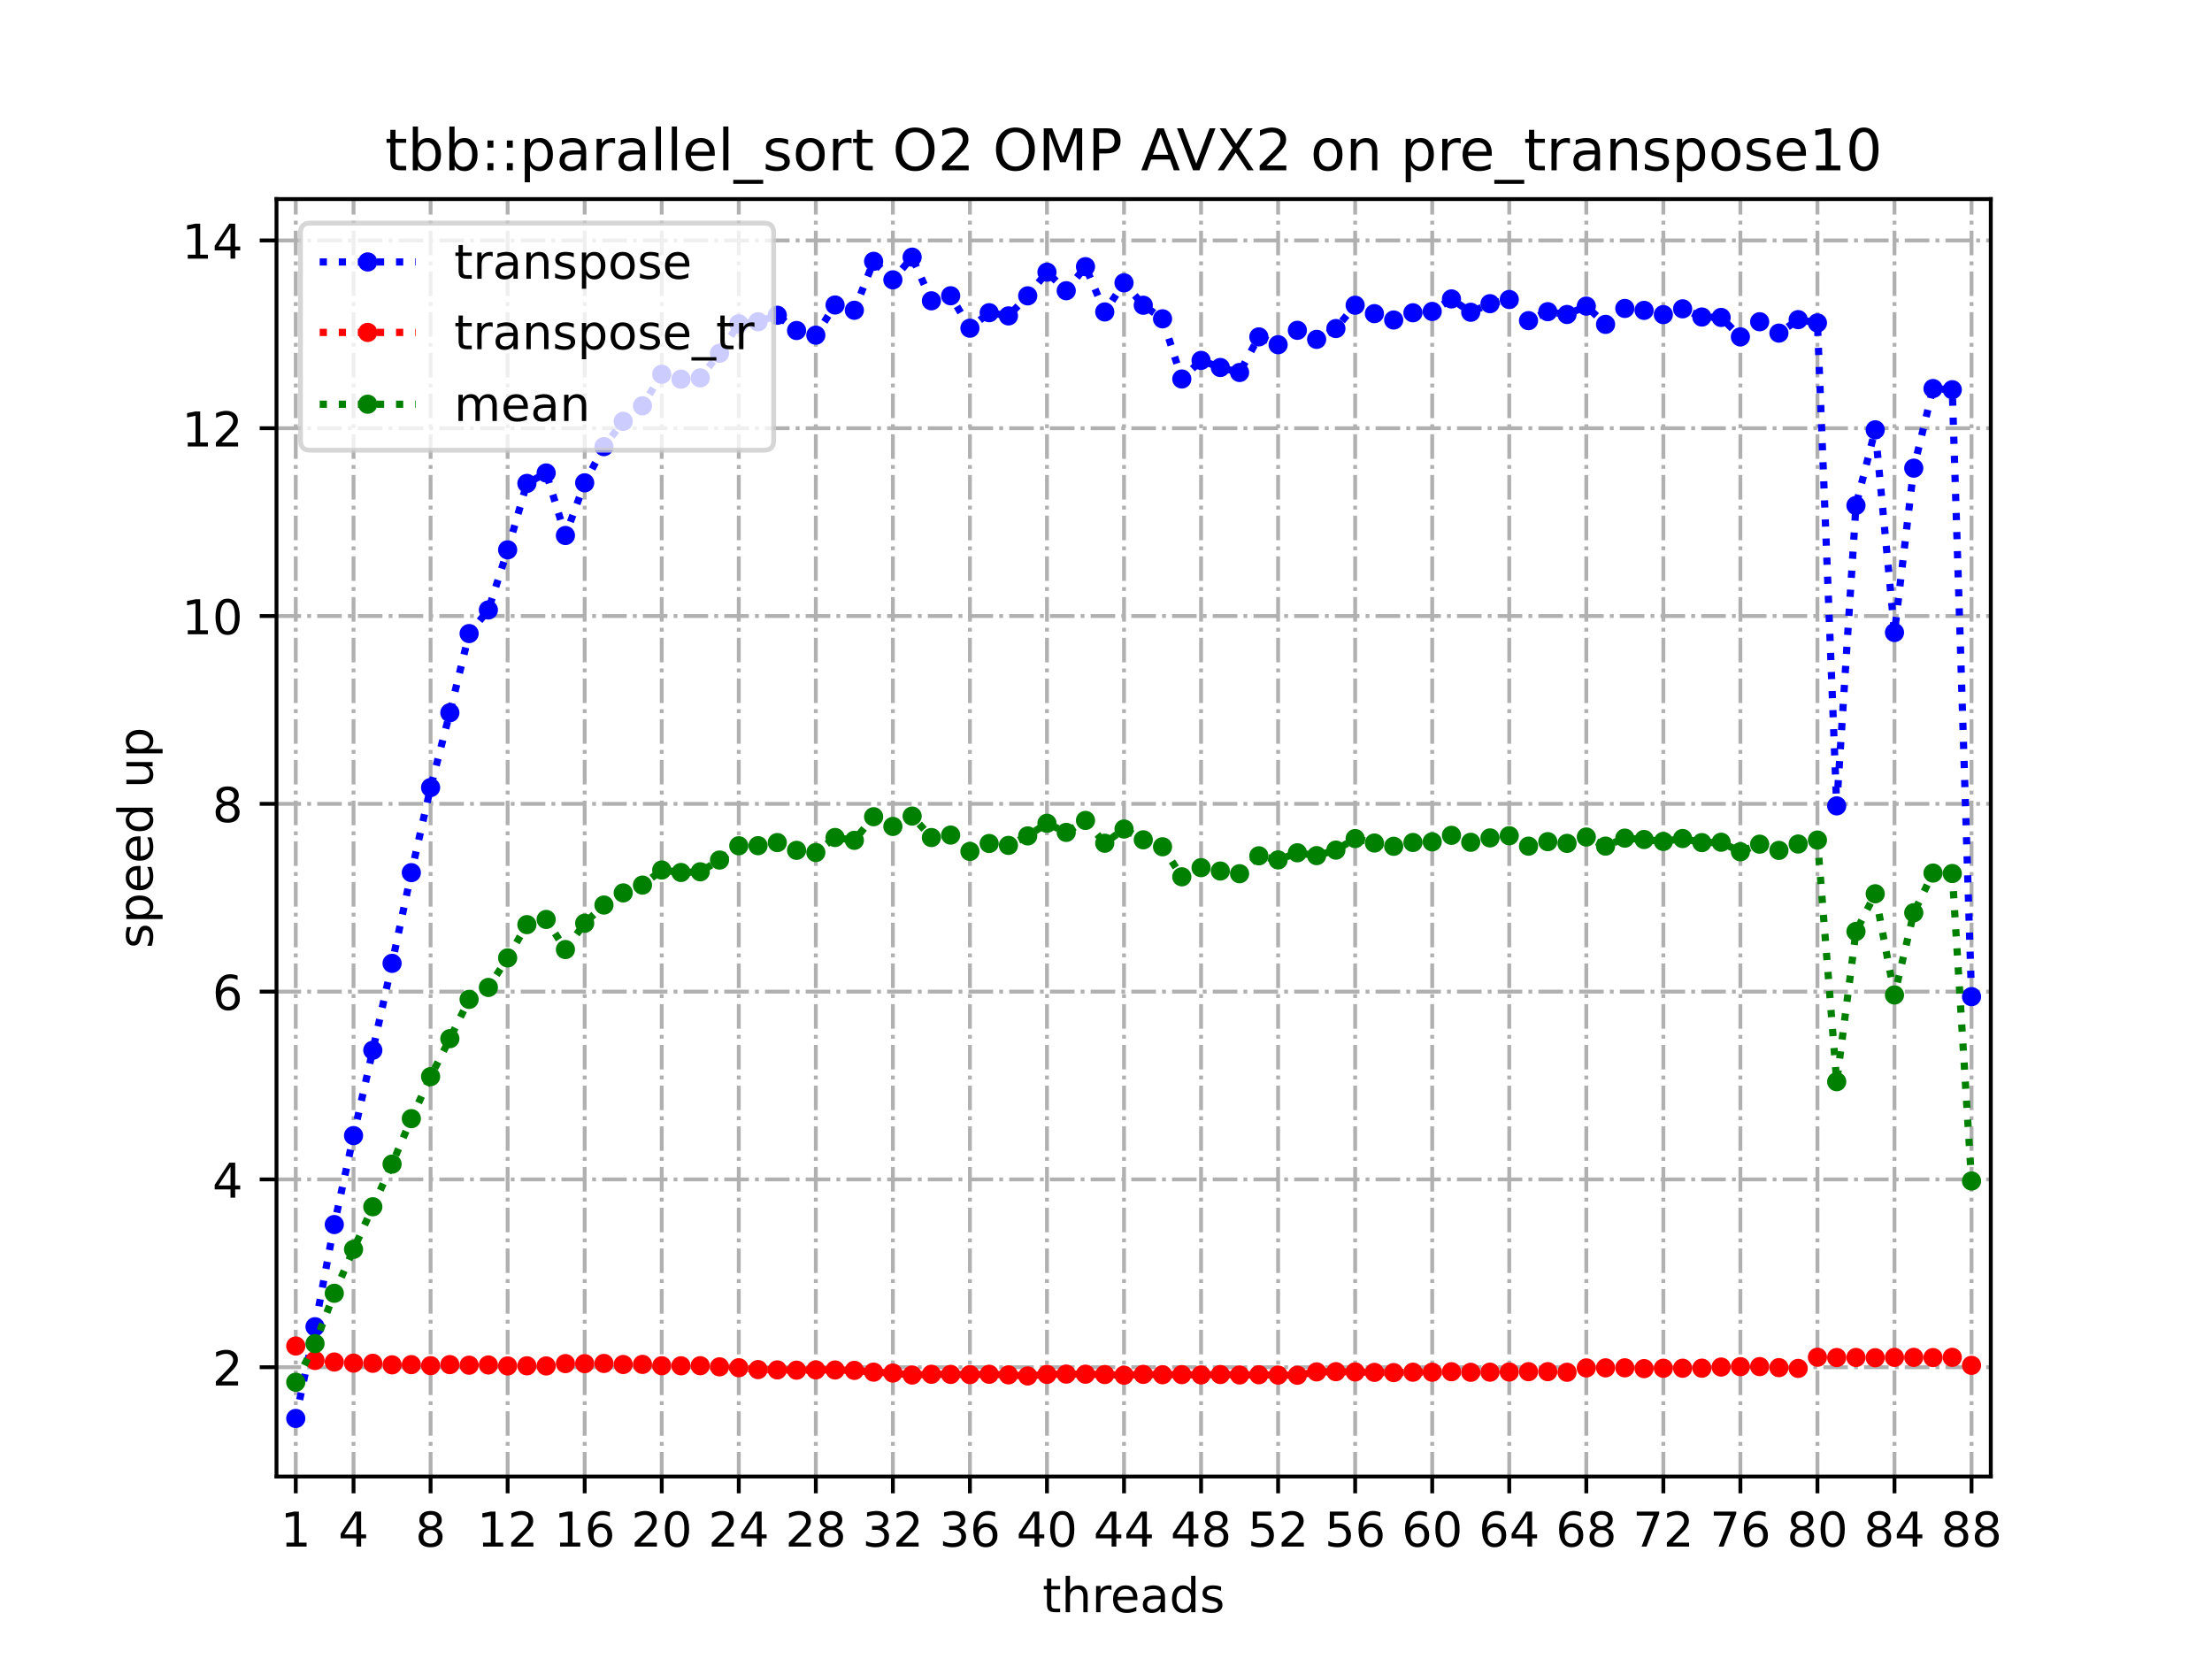<?xml version="1.0" encoding="utf-8" standalone="no"?>
<!DOCTYPE svg PUBLIC "-//W3C//DTD SVG 1.1//EN"
  "http://www.w3.org/Graphics/SVG/1.1/DTD/svg11.dtd">
<!-- Created with matplotlib (https://matplotlib.org/) -->
<svg height="345.6pt" version="1.1" viewBox="0 0 460.8 345.6" width="460.8pt" xmlns="http://www.w3.org/2000/svg" xmlns:xlink="http://www.w3.org/1999/xlink">
 <defs>
  <style type="text/css">
*{stroke-linecap:butt;stroke-linejoin:round;}
  </style>
 </defs>
 <g id="figure_1">
  <g id="patch_1">
   <path d="M 0 345.6 
L 460.8 345.6 
L 460.8 0 
L 0 0 
z
" style="fill:#ffffff;"/>
  </g>
  <g id="axes_1">
   <g id="patch_2">
    <path d="M 57.6 307.584 
L 414.72 307.584 
L 414.72 41.472 
L 57.6 41.472 
z
" style="fill:#ffffff;"/>
   </g>
   <g id="matplotlib.axis_1">
    <g id="xtick_1">
     <g id="line2d_1">
      <path clip-path="url(#pa4bed4e375)" d="M 61.613 307.584 
L 61.613 41.472 
" style="fill:none;stroke:#b0b0b0;stroke-dasharray:5.12,1.28,0.8,1.28;stroke-dashoffset:0;stroke-width:0.8;"/>
     </g>
     <g id="line2d_2">
      <defs>
       <path d="M 0 0 
L 0 3.5 
" id="m4a431893eb" style="stroke:#000000;stroke-width:0.8;"/>
      </defs>
      <g>
       <use style="stroke:#000000;stroke-width:0.8;" x="61.613" xlink:href="#m4a431893eb" y="307.584"/>
      </g>
     </g>
     <g id="text_1">
      <!-- 1 -->
      <defs>
       <path d="M 12.406 8.297 
L 28.516 8.297 
L 28.516 63.922 
L 10.984 60.406 
L 10.984 69.391 
L 28.422 72.906 
L 38.281 72.906 
L 38.281 8.297 
L 54.391 8.297 
L 54.391 0 
L 12.406 0 
z
" id="DejaVuSans-49"/>
      </defs>
      <g transform="translate(58.431 322.182)scale(0.1 -0.1)">
       <use xlink:href="#DejaVuSans-49"/>
      </g>
     </g>
    </g>
    <g id="xtick_2">
     <g id="line2d_3">
      <path clip-path="url(#pa4bed4e375)" d="M 73.65 307.584 
L 73.65 41.472 
" style="fill:none;stroke:#b0b0b0;stroke-dasharray:5.12,1.28,0.8,1.28;stroke-dashoffset:0;stroke-width:0.8;"/>
     </g>
     <g id="line2d_4">
      <g>
       <use style="stroke:#000000;stroke-width:0.8;" x="73.65" xlink:href="#m4a431893eb" y="307.584"/>
      </g>
     </g>
     <g id="text_2">
      <!-- 4 -->
      <defs>
       <path d="M 37.797 64.312 
L 12.891 25.391 
L 37.797 25.391 
z
M 35.203 72.906 
L 47.609 72.906 
L 47.609 25.391 
L 58.016 25.391 
L 58.016 17.188 
L 47.609 17.188 
L 47.609 0 
L 37.797 0 
L 37.797 17.188 
L 4.891 17.188 
L 4.891 26.703 
z
" id="DejaVuSans-52"/>
      </defs>
      <g transform="translate(70.469 322.182)scale(0.1 -0.1)">
       <use xlink:href="#DejaVuSans-52"/>
      </g>
     </g>
    </g>
    <g id="xtick_3">
     <g id="line2d_5">
      <path clip-path="url(#pa4bed4e375)" d="M 89.701 307.584 
L 89.701 41.472 
" style="fill:none;stroke:#b0b0b0;stroke-dasharray:5.12,1.28,0.8,1.28;stroke-dashoffset:0;stroke-width:0.8;"/>
     </g>
     <g id="line2d_6">
      <g>
       <use style="stroke:#000000;stroke-width:0.8;" x="89.701" xlink:href="#m4a431893eb" y="307.584"/>
      </g>
     </g>
     <g id="text_3">
      <!-- 8 -->
      <defs>
       <path d="M 31.781 34.625 
Q 24.75 34.625 20.719 30.859 
Q 16.703 27.094 16.703 20.516 
Q 16.703 13.922 20.719 10.156 
Q 24.75 6.391 31.781 6.391 
Q 38.812 6.391 42.859 10.172 
Q 46.922 13.969 46.922 20.516 
Q 46.922 27.094 42.891 30.859 
Q 38.875 34.625 31.781 34.625 
z
M 21.922 38.812 
Q 15.578 40.375 12.031 44.719 
Q 8.5 49.078 8.5 55.328 
Q 8.5 64.062 14.719 69.141 
Q 20.953 74.219 31.781 74.219 
Q 42.672 74.219 48.875 69.141 
Q 55.078 64.062 55.078 55.328 
Q 55.078 49.078 51.531 44.719 
Q 48 40.375 41.703 38.812 
Q 48.828 37.156 52.797 32.312 
Q 56.781 27.484 56.781 20.516 
Q 56.781 9.906 50.312 4.234 
Q 43.844 -1.422 31.781 -1.422 
Q 19.734 -1.422 13.25 4.234 
Q 6.781 9.906 6.781 20.516 
Q 6.781 27.484 10.781 32.312 
Q 14.797 37.156 21.922 38.812 
z
M 18.312 54.391 
Q 18.312 48.734 21.844 45.562 
Q 25.391 42.391 31.781 42.391 
Q 38.141 42.391 41.719 45.562 
Q 45.312 48.734 45.312 54.391 
Q 45.312 60.062 41.719 63.234 
Q 38.141 66.406 31.781 66.406 
Q 25.391 66.406 21.844 63.234 
Q 18.312 60.062 18.312 54.391 
z
" id="DejaVuSans-56"/>
      </defs>
      <g transform="translate(86.519 322.182)scale(0.1 -0.1)">
       <use xlink:href="#DejaVuSans-56"/>
      </g>
     </g>
    </g>
    <g id="xtick_4">
     <g id="line2d_7">
      <path clip-path="url(#pa4bed4e375)" d="M 105.751 307.584 
L 105.751 41.472 
" style="fill:none;stroke:#b0b0b0;stroke-dasharray:5.12,1.28,0.8,1.28;stroke-dashoffset:0;stroke-width:0.8;"/>
     </g>
     <g id="line2d_8">
      <g>
       <use style="stroke:#000000;stroke-width:0.8;" x="105.751" xlink:href="#m4a431893eb" y="307.584"/>
      </g>
     </g>
     <g id="text_4">
      <!-- 12 -->
      <defs>
       <path d="M 19.188 8.297 
L 53.609 8.297 
L 53.609 0 
L 7.328 0 
L 7.328 8.297 
Q 12.938 14.109 22.625 23.891 
Q 32.328 33.688 34.812 36.531 
Q 39.547 41.844 41.422 45.531 
Q 43.312 49.219 43.312 52.781 
Q 43.312 58.594 39.234 62.25 
Q 35.156 65.922 28.609 65.922 
Q 23.969 65.922 18.812 64.312 
Q 13.672 62.703 7.812 59.422 
L 7.812 69.391 
Q 13.766 71.781 18.938 73 
Q 24.125 74.219 28.422 74.219 
Q 39.75 74.219 46.484 68.547 
Q 53.219 62.891 53.219 53.422 
Q 53.219 48.922 51.531 44.891 
Q 49.859 40.875 45.406 35.406 
Q 44.188 33.984 37.641 27.219 
Q 31.109 20.453 19.188 8.297 
z
" id="DejaVuSans-50"/>
      </defs>
      <g transform="translate(99.389 322.182)scale(0.1 -0.1)">
       <use xlink:href="#DejaVuSans-49"/>
       <use x="63.623" xlink:href="#DejaVuSans-50"/>
      </g>
     </g>
    </g>
    <g id="xtick_5">
     <g id="line2d_9">
      <path clip-path="url(#pa4bed4e375)" d="M 121.801 307.584 
L 121.801 41.472 
" style="fill:none;stroke:#b0b0b0;stroke-dasharray:5.12,1.28,0.8,1.28;stroke-dashoffset:0;stroke-width:0.8;"/>
     </g>
     <g id="line2d_10">
      <g>
       <use style="stroke:#000000;stroke-width:0.8;" x="121.801" xlink:href="#m4a431893eb" y="307.584"/>
      </g>
     </g>
     <g id="text_5">
      <!-- 16 -->
      <defs>
       <path d="M 33.016 40.375 
Q 26.375 40.375 22.484 35.828 
Q 18.609 31.297 18.609 23.391 
Q 18.609 15.531 22.484 10.953 
Q 26.375 6.391 33.016 6.391 
Q 39.656 6.391 43.531 10.953 
Q 47.406 15.531 47.406 23.391 
Q 47.406 31.297 43.531 35.828 
Q 39.656 40.375 33.016 40.375 
z
M 52.594 71.297 
L 52.594 62.312 
Q 48.875 64.062 45.094 64.984 
Q 41.312 65.922 37.594 65.922 
Q 27.828 65.922 22.672 59.328 
Q 17.531 52.734 16.797 39.406 
Q 19.672 43.656 24.016 45.922 
Q 28.375 48.188 33.594 48.188 
Q 44.578 48.188 50.953 41.516 
Q 57.328 34.859 57.328 23.391 
Q 57.328 12.156 50.688 5.359 
Q 44.047 -1.422 33.016 -1.422 
Q 20.359 -1.422 13.672 8.266 
Q 6.984 17.969 6.984 36.375 
Q 6.984 53.656 15.188 63.938 
Q 23.391 74.219 37.203 74.219 
Q 40.922 74.219 44.703 73.484 
Q 48.484 72.75 52.594 71.297 
z
" id="DejaVuSans-54"/>
      </defs>
      <g transform="translate(115.439 322.182)scale(0.1 -0.1)">
       <use xlink:href="#DejaVuSans-49"/>
       <use x="63.623" xlink:href="#DejaVuSans-54"/>
      </g>
     </g>
    </g>
    <g id="xtick_6">
     <g id="line2d_11">
      <path clip-path="url(#pa4bed4e375)" d="M 137.852 307.584 
L 137.852 41.472 
" style="fill:none;stroke:#b0b0b0;stroke-dasharray:5.12,1.28,0.8,1.28;stroke-dashoffset:0;stroke-width:0.8;"/>
     </g>
     <g id="line2d_12">
      <g>
       <use style="stroke:#000000;stroke-width:0.8;" x="137.852" xlink:href="#m4a431893eb" y="307.584"/>
      </g>
     </g>
     <g id="text_6">
      <!-- 20 -->
      <defs>
       <path d="M 31.781 66.406 
Q 24.172 66.406 20.328 58.906 
Q 16.5 51.422 16.5 36.375 
Q 16.5 21.391 20.328 13.891 
Q 24.172 6.391 31.781 6.391 
Q 39.453 6.391 43.281 13.891 
Q 47.125 21.391 47.125 36.375 
Q 47.125 51.422 43.281 58.906 
Q 39.453 66.406 31.781 66.406 
z
M 31.781 74.219 
Q 44.047 74.219 50.516 64.516 
Q 56.984 54.828 56.984 36.375 
Q 56.984 17.969 50.516 8.266 
Q 44.047 -1.422 31.781 -1.422 
Q 19.531 -1.422 13.062 8.266 
Q 6.594 17.969 6.594 36.375 
Q 6.594 54.828 13.062 64.516 
Q 19.531 74.219 31.781 74.219 
z
" id="DejaVuSans-48"/>
      </defs>
      <g transform="translate(131.489 322.182)scale(0.1 -0.1)">
       <use xlink:href="#DejaVuSans-50"/>
       <use x="63.623" xlink:href="#DejaVuSans-48"/>
      </g>
     </g>
    </g>
    <g id="xtick_7">
     <g id="line2d_13">
      <path clip-path="url(#pa4bed4e375)" d="M 153.902 307.584 
L 153.902 41.472 
" style="fill:none;stroke:#b0b0b0;stroke-dasharray:5.12,1.28,0.8,1.28;stroke-dashoffset:0;stroke-width:0.8;"/>
     </g>
     <g id="line2d_14">
      <g>
       <use style="stroke:#000000;stroke-width:0.8;" x="153.902" xlink:href="#m4a431893eb" y="307.584"/>
      </g>
     </g>
     <g id="text_7">
      <!-- 24 -->
      <g transform="translate(147.54 322.182)scale(0.1 -0.1)">
       <use xlink:href="#DejaVuSans-50"/>
       <use x="63.623" xlink:href="#DejaVuSans-52"/>
      </g>
     </g>
    </g>
    <g id="xtick_8">
     <g id="line2d_15">
      <path clip-path="url(#pa4bed4e375)" d="M 169.952 307.584 
L 169.952 41.472 
" style="fill:none;stroke:#b0b0b0;stroke-dasharray:5.12,1.28,0.8,1.28;stroke-dashoffset:0;stroke-width:0.8;"/>
     </g>
     <g id="line2d_16">
      <g>
       <use style="stroke:#000000;stroke-width:0.8;" x="169.952" xlink:href="#m4a431893eb" y="307.584"/>
      </g>
     </g>
     <g id="text_8">
      <!-- 28 -->
      <g transform="translate(163.59 322.182)scale(0.1 -0.1)">
       <use xlink:href="#DejaVuSans-50"/>
       <use x="63.623" xlink:href="#DejaVuSans-56"/>
      </g>
     </g>
    </g>
    <g id="xtick_9">
     <g id="line2d_17">
      <path clip-path="url(#pa4bed4e375)" d="M 186.003 307.584 
L 186.003 41.472 
" style="fill:none;stroke:#b0b0b0;stroke-dasharray:5.12,1.28,0.8,1.28;stroke-dashoffset:0;stroke-width:0.8;"/>
     </g>
     <g id="line2d_18">
      <g>
       <use style="stroke:#000000;stroke-width:0.8;" x="186.003" xlink:href="#m4a431893eb" y="307.584"/>
      </g>
     </g>
     <g id="text_9">
      <!-- 32 -->
      <defs>
       <path d="M 40.578 39.312 
Q 47.656 37.797 51.625 33 
Q 55.609 28.219 55.609 21.188 
Q 55.609 10.406 48.188 4.484 
Q 40.766 -1.422 27.094 -1.422 
Q 22.516 -1.422 17.656 -0.516 
Q 12.797 0.391 7.625 2.203 
L 7.625 11.719 
Q 11.719 9.328 16.594 8.109 
Q 21.484 6.891 26.812 6.891 
Q 36.078 6.891 40.938 10.547 
Q 45.797 14.203 45.797 21.188 
Q 45.797 27.641 41.281 31.266 
Q 36.766 34.906 28.719 34.906 
L 20.219 34.906 
L 20.219 43.016 
L 29.109 43.016 
Q 36.375 43.016 40.234 45.922 
Q 44.094 48.828 44.094 54.297 
Q 44.094 59.906 40.109 62.906 
Q 36.141 65.922 28.719 65.922 
Q 24.656 65.922 20.016 65.031 
Q 15.375 64.156 9.812 62.312 
L 9.812 71.094 
Q 15.438 72.656 20.344 73.438 
Q 25.25 74.219 29.594 74.219 
Q 40.828 74.219 47.359 69.109 
Q 53.906 64.016 53.906 55.328 
Q 53.906 49.266 50.438 45.094 
Q 46.969 40.922 40.578 39.312 
z
" id="DejaVuSans-51"/>
      </defs>
      <g transform="translate(179.64 322.182)scale(0.1 -0.1)">
       <use xlink:href="#DejaVuSans-51"/>
       <use x="63.623" xlink:href="#DejaVuSans-50"/>
      </g>
     </g>
    </g>
    <g id="xtick_10">
     <g id="line2d_19">
      <path clip-path="url(#pa4bed4e375)" d="M 202.053 307.584 
L 202.053 41.472 
" style="fill:none;stroke:#b0b0b0;stroke-dasharray:5.12,1.28,0.8,1.28;stroke-dashoffset:0;stroke-width:0.8;"/>
     </g>
     <g id="line2d_20">
      <g>
       <use style="stroke:#000000;stroke-width:0.8;" x="202.053" xlink:href="#m4a431893eb" y="307.584"/>
      </g>
     </g>
     <g id="text_10">
      <!-- 36 -->
      <g transform="translate(195.691 322.182)scale(0.1 -0.1)">
       <use xlink:href="#DejaVuSans-51"/>
       <use x="63.623" xlink:href="#DejaVuSans-54"/>
      </g>
     </g>
    </g>
    <g id="xtick_11">
     <g id="line2d_21">
      <path clip-path="url(#pa4bed4e375)" d="M 218.103 307.584 
L 218.103 41.472 
" style="fill:none;stroke:#b0b0b0;stroke-dasharray:5.12,1.28,0.8,1.28;stroke-dashoffset:0;stroke-width:0.8;"/>
     </g>
     <g id="line2d_22">
      <g>
       <use style="stroke:#000000;stroke-width:0.8;" x="218.103" xlink:href="#m4a431893eb" y="307.584"/>
      </g>
     </g>
     <g id="text_11">
      <!-- 40 -->
      <g transform="translate(211.741 322.182)scale(0.1 -0.1)">
       <use xlink:href="#DejaVuSans-52"/>
       <use x="63.623" xlink:href="#DejaVuSans-48"/>
      </g>
     </g>
    </g>
    <g id="xtick_12">
     <g id="line2d_23">
      <path clip-path="url(#pa4bed4e375)" d="M 234.154 307.584 
L 234.154 41.472 
" style="fill:none;stroke:#b0b0b0;stroke-dasharray:5.12,1.28,0.8,1.28;stroke-dashoffset:0;stroke-width:0.8;"/>
     </g>
     <g id="line2d_24">
      <g>
       <use style="stroke:#000000;stroke-width:0.8;" x="234.154" xlink:href="#m4a431893eb" y="307.584"/>
      </g>
     </g>
     <g id="text_12">
      <!-- 44 -->
      <g transform="translate(227.791 322.182)scale(0.1 -0.1)">
       <use xlink:href="#DejaVuSans-52"/>
       <use x="63.623" xlink:href="#DejaVuSans-52"/>
      </g>
     </g>
    </g>
    <g id="xtick_13">
     <g id="line2d_25">
      <path clip-path="url(#pa4bed4e375)" d="M 250.204 307.584 
L 250.204 41.472 
" style="fill:none;stroke:#b0b0b0;stroke-dasharray:5.12,1.28,0.8,1.28;stroke-dashoffset:0;stroke-width:0.8;"/>
     </g>
     <g id="line2d_26">
      <g>
       <use style="stroke:#000000;stroke-width:0.8;" x="250.204" xlink:href="#m4a431893eb" y="307.584"/>
      </g>
     </g>
     <g id="text_13">
      <!-- 48 -->
      <g transform="translate(243.842 322.182)scale(0.1 -0.1)">
       <use xlink:href="#DejaVuSans-52"/>
       <use x="63.623" xlink:href="#DejaVuSans-56"/>
      </g>
     </g>
    </g>
    <g id="xtick_14">
     <g id="line2d_27">
      <path clip-path="url(#pa4bed4e375)" d="M 266.254 307.584 
L 266.254 41.472 
" style="fill:none;stroke:#b0b0b0;stroke-dasharray:5.12,1.28,0.8,1.28;stroke-dashoffset:0;stroke-width:0.8;"/>
     </g>
     <g id="line2d_28">
      <g>
       <use style="stroke:#000000;stroke-width:0.8;" x="266.254" xlink:href="#m4a431893eb" y="307.584"/>
      </g>
     </g>
     <g id="text_14">
      <!-- 52 -->
      <defs>
       <path d="M 10.797 72.906 
L 49.516 72.906 
L 49.516 64.594 
L 19.828 64.594 
L 19.828 46.734 
Q 21.969 47.469 24.109 47.828 
Q 26.266 48.188 28.422 48.188 
Q 40.625 48.188 47.75 41.5 
Q 54.891 34.812 54.891 23.391 
Q 54.891 11.625 47.562 5.094 
Q 40.234 -1.422 26.906 -1.422 
Q 22.312 -1.422 17.547 -0.641 
Q 12.797 0.141 7.719 1.703 
L 7.719 11.625 
Q 12.109 9.234 16.797 8.062 
Q 21.484 6.891 26.703 6.891 
Q 35.156 6.891 40.078 11.328 
Q 45.016 15.766 45.016 23.391 
Q 45.016 31 40.078 35.438 
Q 35.156 39.891 26.703 39.891 
Q 22.75 39.891 18.812 39.016 
Q 14.891 38.141 10.797 36.281 
z
" id="DejaVuSans-53"/>
      </defs>
      <g transform="translate(259.892 322.182)scale(0.1 -0.1)">
       <use xlink:href="#DejaVuSans-53"/>
       <use x="63.623" xlink:href="#DejaVuSans-50"/>
      </g>
     </g>
    </g>
    <g id="xtick_15">
     <g id="line2d_29">
      <path clip-path="url(#pa4bed4e375)" d="M 282.305 307.584 
L 282.305 41.472 
" style="fill:none;stroke:#b0b0b0;stroke-dasharray:5.12,1.28,0.8,1.28;stroke-dashoffset:0;stroke-width:0.8;"/>
     </g>
     <g id="line2d_30">
      <g>
       <use style="stroke:#000000;stroke-width:0.8;" x="282.305" xlink:href="#m4a431893eb" y="307.584"/>
      </g>
     </g>
     <g id="text_15">
      <!-- 56 -->
      <g transform="translate(275.942 322.182)scale(0.1 -0.1)">
       <use xlink:href="#DejaVuSans-53"/>
       <use x="63.623" xlink:href="#DejaVuSans-54"/>
      </g>
     </g>
    </g>
    <g id="xtick_16">
     <g id="line2d_31">
      <path clip-path="url(#pa4bed4e375)" d="M 298.355 307.584 
L 298.355 41.472 
" style="fill:none;stroke:#b0b0b0;stroke-dasharray:5.12,1.28,0.8,1.28;stroke-dashoffset:0;stroke-width:0.8;"/>
     </g>
     <g id="line2d_32">
      <g>
       <use style="stroke:#000000;stroke-width:0.8;" x="298.355" xlink:href="#m4a431893eb" y="307.584"/>
      </g>
     </g>
     <g id="text_16">
      <!-- 60 -->
      <g transform="translate(291.993 322.182)scale(0.1 -0.1)">
       <use xlink:href="#DejaVuSans-54"/>
       <use x="63.623" xlink:href="#DejaVuSans-48"/>
      </g>
     </g>
    </g>
    <g id="xtick_17">
     <g id="line2d_33">
      <path clip-path="url(#pa4bed4e375)" d="M 314.405 307.584 
L 314.405 41.472 
" style="fill:none;stroke:#b0b0b0;stroke-dasharray:5.12,1.28,0.8,1.28;stroke-dashoffset:0;stroke-width:0.8;"/>
     </g>
     <g id="line2d_34">
      <g>
       <use style="stroke:#000000;stroke-width:0.8;" x="314.405" xlink:href="#m4a431893eb" y="307.584"/>
      </g>
     </g>
     <g id="text_17">
      <!-- 64 -->
      <g transform="translate(308.043 322.182)scale(0.1 -0.1)">
       <use xlink:href="#DejaVuSans-54"/>
       <use x="63.623" xlink:href="#DejaVuSans-52"/>
      </g>
     </g>
    </g>
    <g id="xtick_18">
     <g id="line2d_35">
      <path clip-path="url(#pa4bed4e375)" d="M 330.456 307.584 
L 330.456 41.472 
" style="fill:none;stroke:#b0b0b0;stroke-dasharray:5.12,1.28,0.8,1.28;stroke-dashoffset:0;stroke-width:0.8;"/>
     </g>
     <g id="line2d_36">
      <g>
       <use style="stroke:#000000;stroke-width:0.8;" x="330.456" xlink:href="#m4a431893eb" y="307.584"/>
      </g>
     </g>
     <g id="text_18">
      <!-- 68 -->
      <g transform="translate(324.093 322.182)scale(0.1 -0.1)">
       <use xlink:href="#DejaVuSans-54"/>
       <use x="63.623" xlink:href="#DejaVuSans-56"/>
      </g>
     </g>
    </g>
    <g id="xtick_19">
     <g id="line2d_37">
      <path clip-path="url(#pa4bed4e375)" d="M 346.506 307.584 
L 346.506 41.472 
" style="fill:none;stroke:#b0b0b0;stroke-dasharray:5.12,1.28,0.8,1.28;stroke-dashoffset:0;stroke-width:0.8;"/>
     </g>
     <g id="line2d_38">
      <g>
       <use style="stroke:#000000;stroke-width:0.8;" x="346.506" xlink:href="#m4a431893eb" y="307.584"/>
      </g>
     </g>
     <g id="text_19">
      <!-- 72 -->
      <defs>
       <path d="M 8.203 72.906 
L 55.078 72.906 
L 55.078 68.703 
L 28.609 0 
L 18.312 0 
L 43.219 64.594 
L 8.203 64.594 
z
" id="DejaVuSans-55"/>
      </defs>
      <g transform="translate(340.144 322.182)scale(0.1 -0.1)">
       <use xlink:href="#DejaVuSans-55"/>
       <use x="63.623" xlink:href="#DejaVuSans-50"/>
      </g>
     </g>
    </g>
    <g id="xtick_20">
     <g id="line2d_39">
      <path clip-path="url(#pa4bed4e375)" d="M 362.556 307.584 
L 362.556 41.472 
" style="fill:none;stroke:#b0b0b0;stroke-dasharray:5.12,1.28,0.8,1.28;stroke-dashoffset:0;stroke-width:0.8;"/>
     </g>
     <g id="line2d_40">
      <g>
       <use style="stroke:#000000;stroke-width:0.8;" x="362.556" xlink:href="#m4a431893eb" y="307.584"/>
      </g>
     </g>
     <g id="text_20">
      <!-- 76 -->
      <g transform="translate(356.194 322.182)scale(0.1 -0.1)">
       <use xlink:href="#DejaVuSans-55"/>
       <use x="63.623" xlink:href="#DejaVuSans-54"/>
      </g>
     </g>
    </g>
    <g id="xtick_21">
     <g id="line2d_41">
      <path clip-path="url(#pa4bed4e375)" d="M 378.607 307.584 
L 378.607 41.472 
" style="fill:none;stroke:#b0b0b0;stroke-dasharray:5.12,1.28,0.8,1.28;stroke-dashoffset:0;stroke-width:0.8;"/>
     </g>
     <g id="line2d_42">
      <g>
       <use style="stroke:#000000;stroke-width:0.8;" x="378.607" xlink:href="#m4a431893eb" y="307.584"/>
      </g>
     </g>
     <g id="text_21">
      <!-- 80 -->
      <g transform="translate(372.244 322.182)scale(0.1 -0.1)">
       <use xlink:href="#DejaVuSans-56"/>
       <use x="63.623" xlink:href="#DejaVuSans-48"/>
      </g>
     </g>
    </g>
    <g id="xtick_22">
     <g id="line2d_43">
      <path clip-path="url(#pa4bed4e375)" d="M 394.657 307.584 
L 394.657 41.472 
" style="fill:none;stroke:#b0b0b0;stroke-dasharray:5.12,1.28,0.8,1.28;stroke-dashoffset:0;stroke-width:0.8;"/>
     </g>
     <g id="line2d_44">
      <g>
       <use style="stroke:#000000;stroke-width:0.8;" x="394.657" xlink:href="#m4a431893eb" y="307.584"/>
      </g>
     </g>
     <g id="text_22">
      <!-- 84 -->
      <g transform="translate(388.295 322.182)scale(0.1 -0.1)">
       <use xlink:href="#DejaVuSans-56"/>
       <use x="63.623" xlink:href="#DejaVuSans-52"/>
      </g>
     </g>
    </g>
    <g id="xtick_23">
     <g id="line2d_45">
      <path clip-path="url(#pa4bed4e375)" d="M 410.707 307.584 
L 410.707 41.472 
" style="fill:none;stroke:#b0b0b0;stroke-dasharray:5.12,1.28,0.8,1.28;stroke-dashoffset:0;stroke-width:0.8;"/>
     </g>
     <g id="line2d_46">
      <g>
       <use style="stroke:#000000;stroke-width:0.8;" x="410.707" xlink:href="#m4a431893eb" y="307.584"/>
      </g>
     </g>
     <g id="text_23">
      <!-- 88 -->
      <g transform="translate(404.345 322.182)scale(0.1 -0.1)">
       <use xlink:href="#DejaVuSans-56"/>
       <use x="63.623" xlink:href="#DejaVuSans-56"/>
      </g>
     </g>
    </g>
    <g id="text_24">
     <!-- threads -->
     <defs>
      <path d="M 18.312 70.219 
L 18.312 54.688 
L 36.812 54.688 
L 36.812 47.703 
L 18.312 47.703 
L 18.312 18.016 
Q 18.312 11.328 20.141 9.422 
Q 21.969 7.516 27.594 7.516 
L 36.812 7.516 
L 36.812 0 
L 27.594 0 
Q 17.188 0 13.234 3.875 
Q 9.281 7.766 9.281 18.016 
L 9.281 47.703 
L 2.688 47.703 
L 2.688 54.688 
L 9.281 54.688 
L 9.281 70.219 
z
" id="DejaVuSans-116"/>
      <path d="M 54.891 33.016 
L 54.891 0 
L 45.906 0 
L 45.906 32.719 
Q 45.906 40.484 42.875 44.328 
Q 39.844 48.188 33.797 48.188 
Q 26.516 48.188 22.312 43.547 
Q 18.109 38.922 18.109 30.906 
L 18.109 0 
L 9.078 0 
L 9.078 75.984 
L 18.109 75.984 
L 18.109 46.188 
Q 21.344 51.125 25.703 53.562 
Q 30.078 56 35.797 56 
Q 45.219 56 50.047 50.172 
Q 54.891 44.344 54.891 33.016 
z
" id="DejaVuSans-104"/>
      <path d="M 41.109 46.297 
Q 39.594 47.172 37.812 47.578 
Q 36.031 48 33.891 48 
Q 26.266 48 22.188 43.047 
Q 18.109 38.094 18.109 28.812 
L 18.109 0 
L 9.078 0 
L 9.078 54.688 
L 18.109 54.688 
L 18.109 46.188 
Q 20.953 51.172 25.484 53.578 
Q 30.031 56 36.531 56 
Q 37.453 56 38.578 55.875 
Q 39.703 55.766 41.062 55.516 
z
" id="DejaVuSans-114"/>
      <path d="M 56.203 29.594 
L 56.203 25.203 
L 14.891 25.203 
Q 15.484 15.922 20.484 11.062 
Q 25.484 6.203 34.422 6.203 
Q 39.594 6.203 44.453 7.469 
Q 49.312 8.734 54.109 11.281 
L 54.109 2.781 
Q 49.266 0.734 44.188 -0.344 
Q 39.109 -1.422 33.891 -1.422 
Q 20.797 -1.422 13.156 6.188 
Q 5.516 13.812 5.516 26.812 
Q 5.516 40.234 12.766 48.109 
Q 20.016 56 32.328 56 
Q 43.359 56 49.781 48.891 
Q 56.203 41.797 56.203 29.594 
z
M 47.219 32.234 
Q 47.125 39.594 43.094 43.984 
Q 39.062 48.391 32.422 48.391 
Q 24.906 48.391 20.391 44.141 
Q 15.875 39.891 15.188 32.172 
z
" id="DejaVuSans-101"/>
      <path d="M 34.281 27.484 
Q 23.391 27.484 19.188 25 
Q 14.984 22.516 14.984 16.5 
Q 14.984 11.719 18.141 8.906 
Q 21.297 6.109 26.703 6.109 
Q 34.188 6.109 38.703 11.406 
Q 43.219 16.703 43.219 25.484 
L 43.219 27.484 
z
M 52.203 31.203 
L 52.203 0 
L 43.219 0 
L 43.219 8.297 
Q 40.141 3.328 35.547 0.953 
Q 30.953 -1.422 24.312 -1.422 
Q 15.922 -1.422 10.953 3.297 
Q 6 8.016 6 15.922 
Q 6 25.141 12.172 29.828 
Q 18.359 34.516 30.609 34.516 
L 43.219 34.516 
L 43.219 35.406 
Q 43.219 41.609 39.141 45 
Q 35.062 48.391 27.688 48.391 
Q 23 48.391 18.547 47.266 
Q 14.109 46.141 10.016 43.891 
L 10.016 52.203 
Q 14.938 54.109 19.578 55.047 
Q 24.219 56 28.609 56 
Q 40.484 56 46.344 49.844 
Q 52.203 43.703 52.203 31.203 
z
" id="DejaVuSans-97"/>
      <path d="M 45.406 46.391 
L 45.406 75.984 
L 54.391 75.984 
L 54.391 0 
L 45.406 0 
L 45.406 8.203 
Q 42.578 3.328 38.25 0.953 
Q 33.938 -1.422 27.875 -1.422 
Q 17.969 -1.422 11.734 6.484 
Q 5.516 14.406 5.516 27.297 
Q 5.516 40.188 11.734 48.094 
Q 17.969 56 27.875 56 
Q 33.938 56 38.25 53.625 
Q 42.578 51.266 45.406 46.391 
z
M 14.797 27.297 
Q 14.797 17.391 18.875 11.75 
Q 22.953 6.109 30.078 6.109 
Q 37.203 6.109 41.297 11.75 
Q 45.406 17.391 45.406 27.297 
Q 45.406 37.203 41.297 42.844 
Q 37.203 48.484 30.078 48.484 
Q 22.953 48.484 18.875 42.844 
Q 14.797 37.203 14.797 27.297 
z
" id="DejaVuSans-100"/>
      <path d="M 44.281 53.078 
L 44.281 44.578 
Q 40.484 46.531 36.375 47.5 
Q 32.281 48.484 27.875 48.484 
Q 21.188 48.484 17.844 46.438 
Q 14.5 44.391 14.5 40.281 
Q 14.5 37.156 16.891 35.375 
Q 19.281 33.594 26.516 31.984 
L 29.594 31.297 
Q 39.156 29.25 43.188 25.516 
Q 47.219 21.781 47.219 15.094 
Q 47.219 7.469 41.188 3.016 
Q 35.156 -1.422 24.609 -1.422 
Q 20.219 -1.422 15.453 -0.562 
Q 10.688 0.297 5.422 2 
L 5.422 11.281 
Q 10.406 8.688 15.234 7.391 
Q 20.062 6.109 24.812 6.109 
Q 31.156 6.109 34.562 8.281 
Q 37.984 10.453 37.984 14.406 
Q 37.984 18.062 35.516 20.016 
Q 33.062 21.969 24.703 23.781 
L 21.578 24.516 
Q 13.234 26.266 9.516 29.906 
Q 5.812 33.547 5.812 39.891 
Q 5.812 47.609 11.281 51.797 
Q 16.75 56 26.812 56 
Q 31.781 56 36.172 55.266 
Q 40.578 54.547 44.281 53.078 
z
" id="DejaVuSans-115"/>
     </defs>
     <g transform="translate(217.169 335.861)scale(0.1 -0.1)">
      <use xlink:href="#DejaVuSans-116"/>
      <use x="39.209" xlink:href="#DejaVuSans-104"/>
      <use x="102.588" xlink:href="#DejaVuSans-114"/>
      <use x="141.451" xlink:href="#DejaVuSans-101"/>
      <use x="202.975" xlink:href="#DejaVuSans-97"/>
      <use x="264.254" xlink:href="#DejaVuSans-100"/>
      <use x="327.73" xlink:href="#DejaVuSans-115"/>
     </g>
    </g>
   </g>
   <g id="matplotlib.axis_2">
    <g id="ytick_1">
     <g id="line2d_47">
      <path clip-path="url(#pa4bed4e375)" d="M 57.6 284.816 
L 414.72 284.816 
" style="fill:none;stroke:#b0b0b0;stroke-dasharray:5.12,1.28,0.8,1.28;stroke-dashoffset:0;stroke-width:0.8;"/>
     </g>
     <g id="line2d_48">
      <defs>
       <path d="M 0 0 
L -3.5 0 
" id="m9e11d5aeb5" style="stroke:#000000;stroke-width:0.8;"/>
      </defs>
      <g>
       <use style="stroke:#000000;stroke-width:0.8;" x="57.6" xlink:href="#m9e11d5aeb5" y="284.816"/>
      </g>
     </g>
     <g id="text_25">
      <!-- 2 -->
      <g transform="translate(44.237 288.615)scale(0.1 -0.1)">
       <use xlink:href="#DejaVuSans-50"/>
      </g>
     </g>
    </g>
    <g id="ytick_2">
     <g id="line2d_49">
      <path clip-path="url(#pa4bed4e375)" d="M 57.6 245.695 
L 414.72 245.695 
" style="fill:none;stroke:#b0b0b0;stroke-dasharray:5.12,1.28,0.8,1.28;stroke-dashoffset:0;stroke-width:0.8;"/>
     </g>
     <g id="line2d_50">
      <g>
       <use style="stroke:#000000;stroke-width:0.8;" x="57.6" xlink:href="#m9e11d5aeb5" y="245.695"/>
      </g>
     </g>
     <g id="text_26">
      <!-- 4 -->
      <g transform="translate(44.237 249.494)scale(0.1 -0.1)">
       <use xlink:href="#DejaVuSans-52"/>
      </g>
     </g>
    </g>
    <g id="ytick_3">
     <g id="line2d_51">
      <path clip-path="url(#pa4bed4e375)" d="M 57.6 206.573 
L 414.72 206.573 
" style="fill:none;stroke:#b0b0b0;stroke-dasharray:5.12,1.28,0.8,1.28;stroke-dashoffset:0;stroke-width:0.8;"/>
     </g>
     <g id="line2d_52">
      <g>
       <use style="stroke:#000000;stroke-width:0.8;" x="57.6" xlink:href="#m9e11d5aeb5" y="206.573"/>
      </g>
     </g>
     <g id="text_27">
      <!-- 6 -->
      <g transform="translate(44.237 210.372)scale(0.1 -0.1)">
       <use xlink:href="#DejaVuSans-54"/>
      </g>
     </g>
    </g>
    <g id="ytick_4">
     <g id="line2d_53">
      <path clip-path="url(#pa4bed4e375)" d="M 57.6 167.451 
L 414.72 167.451 
" style="fill:none;stroke:#b0b0b0;stroke-dasharray:5.12,1.28,0.8,1.28;stroke-dashoffset:0;stroke-width:0.8;"/>
     </g>
     <g id="line2d_54">
      <g>
       <use style="stroke:#000000;stroke-width:0.8;" x="57.6" xlink:href="#m9e11d5aeb5" y="167.451"/>
      </g>
     </g>
     <g id="text_28">
      <!-- 8 -->
      <g transform="translate(44.237 171.25)scale(0.1 -0.1)">
       <use xlink:href="#DejaVuSans-56"/>
      </g>
     </g>
    </g>
    <g id="ytick_5">
     <g id="line2d_55">
      <path clip-path="url(#pa4bed4e375)" d="M 57.6 128.329 
L 414.72 128.329 
" style="fill:none;stroke:#b0b0b0;stroke-dasharray:5.12,1.28,0.8,1.28;stroke-dashoffset:0;stroke-width:0.8;"/>
     </g>
     <g id="line2d_56">
      <g>
       <use style="stroke:#000000;stroke-width:0.8;" x="57.6" xlink:href="#m9e11d5aeb5" y="128.329"/>
      </g>
     </g>
     <g id="text_29">
      <!-- 10 -->
      <g transform="translate(37.875 132.129)scale(0.1 -0.1)">
       <use xlink:href="#DejaVuSans-49"/>
       <use x="63.623" xlink:href="#DejaVuSans-48"/>
      </g>
     </g>
    </g>
    <g id="ytick_6">
     <g id="line2d_57">
      <path clip-path="url(#pa4bed4e375)" d="M 57.6 89.208 
L 414.72 89.208 
" style="fill:none;stroke:#b0b0b0;stroke-dasharray:5.12,1.28,0.8,1.28;stroke-dashoffset:0;stroke-width:0.8;"/>
     </g>
     <g id="line2d_58">
      <g>
       <use style="stroke:#000000;stroke-width:0.8;" x="57.6" xlink:href="#m9e11d5aeb5" y="89.208"/>
      </g>
     </g>
     <g id="text_30">
      <!-- 12 -->
      <g transform="translate(37.875 93.007)scale(0.1 -0.1)">
       <use xlink:href="#DejaVuSans-49"/>
       <use x="63.623" xlink:href="#DejaVuSans-50"/>
      </g>
     </g>
    </g>
    <g id="ytick_7">
     <g id="line2d_59">
      <path clip-path="url(#pa4bed4e375)" d="M 57.6 50.086 
L 414.72 50.086 
" style="fill:none;stroke:#b0b0b0;stroke-dasharray:5.12,1.28,0.8,1.28;stroke-dashoffset:0;stroke-width:0.8;"/>
     </g>
     <g id="line2d_60">
      <g>
       <use style="stroke:#000000;stroke-width:0.8;" x="57.6" xlink:href="#m9e11d5aeb5" y="50.086"/>
      </g>
     </g>
     <g id="text_31">
      <!-- 14 -->
      <g transform="translate(37.875 53.885)scale(0.1 -0.1)">
       <use xlink:href="#DejaVuSans-49"/>
       <use x="63.623" xlink:href="#DejaVuSans-52"/>
      </g>
     </g>
    </g>
    <g id="text_32">
     <!-- speed up -->
     <defs>
      <path d="M 18.109 8.203 
L 18.109 -20.797 
L 9.078 -20.797 
L 9.078 54.688 
L 18.109 54.688 
L 18.109 46.391 
Q 20.953 51.266 25.266 53.625 
Q 29.594 56 35.594 56 
Q 45.562 56 51.781 48.094 
Q 58.016 40.188 58.016 27.297 
Q 58.016 14.406 51.781 6.484 
Q 45.562 -1.422 35.594 -1.422 
Q 29.594 -1.422 25.266 0.953 
Q 20.953 3.328 18.109 8.203 
z
M 48.688 27.297 
Q 48.688 37.203 44.609 42.844 
Q 40.531 48.484 33.406 48.484 
Q 26.266 48.484 22.188 42.844 
Q 18.109 37.203 18.109 27.297 
Q 18.109 17.391 22.188 11.75 
Q 26.266 6.109 33.406 6.109 
Q 40.531 6.109 44.609 11.75 
Q 48.688 17.391 48.688 27.297 
z
" id="DejaVuSans-112"/>
      <path id="DejaVuSans-32"/>
      <path d="M 8.5 21.578 
L 8.5 54.688 
L 17.484 54.688 
L 17.484 21.922 
Q 17.484 14.156 20.5 10.266 
Q 23.531 6.391 29.594 6.391 
Q 36.859 6.391 41.078 11.031 
Q 45.312 15.672 45.312 23.688 
L 45.312 54.688 
L 54.297 54.688 
L 54.297 0 
L 45.312 0 
L 45.312 8.406 
Q 42.047 3.422 37.719 1 
Q 33.406 -1.422 27.688 -1.422 
Q 18.266 -1.422 13.375 4.438 
Q 8.5 10.297 8.5 21.578 
z
M 31.109 56 
z
" id="DejaVuSans-117"/>
     </defs>
     <g transform="translate(31.795 197.566)rotate(-90)scale(0.1 -0.1)">
      <use xlink:href="#DejaVuSans-115"/>
      <use x="52.1" xlink:href="#DejaVuSans-112"/>
      <use x="115.576" xlink:href="#DejaVuSans-101"/>
      <use x="177.1" xlink:href="#DejaVuSans-101"/>
      <use x="238.623" xlink:href="#DejaVuSans-100"/>
      <use x="302.1" xlink:href="#DejaVuSans-32"/>
      <use x="333.887" xlink:href="#DejaVuSans-117"/>
      <use x="397.266" xlink:href="#DejaVuSans-112"/>
     </g>
    </g>
   </g>
   <g id="line2d_61">
    <path clip-path="url(#pa4bed4e375)" d="M 61.613 295.488 
L 65.625 276.386 
L 69.638 255.097 
L 73.65 236.567 
L 77.663 218.785 
L 81.676 200.682 
L 85.688 181.787 
L 89.701 164.06 
L 93.713 148.475 
L 97.726 131.984 
L 101.738 127.061 
L 105.751 114.539 
L 109.764 100.704 
L 113.776 98.521 
L 117.789 111.553 
L 121.801 100.582 
L 125.814 93.045 
L 129.827 87.77 
L 133.839 84.537 
L 137.852 77.966 
L 141.864 78.987 
L 145.877 78.719 
L 149.889 73.59 
L 153.902 67.457 
L 157.915 67.025 
L 161.927 65.675 
L 165.94 68.85 
L 169.952 69.824 
L 173.965 63.538 
L 177.978 64.635 
L 181.99 54.44 
L 186.003 58.296 
L 190.015 53.568 
L 194.028 62.665 
L 198.04 61.612 
L 202.053 68.372 
L 206.066 65.139 
L 210.078 65.809 
L 214.091 61.63 
L 218.103 56.697 
L 222.116 60.562 
L 226.129 55.551 
L 230.141 64.981 
L 234.154 58.917 
L 238.166 63.586 
L 242.179 66.413 
L 246.191 78.95 
L 250.204 75.075 
L 254.217 76.558 
L 258.229 77.596 
L 262.242 70.179 
L 266.254 71.81 
L 270.267 68.811 
L 274.28 70.695 
L 278.292 68.441 
L 282.305 63.58 
L 286.317 65.337 
L 290.33 66.662 
L 294.342 65.156 
L 298.355 64.881 
L 302.368 62.271 
L 306.38 65.051 
L 310.393 63.26 
L 314.405 62.391 
L 318.418 66.795 
L 322.431 64.928 
L 326.443 65.512 
L 330.456 63.769 
L 334.468 67.572 
L 338.481 64.253 
L 342.493 64.658 
L 346.506 65.541 
L 350.519 64.335 
L 354.531 66.042 
L 358.544 66.129 
L 362.556 70.173 
L 366.569 67.025 
L 370.582 69.395 
L 374.594 66.587 
L 378.607 67.267 
L 382.619 167.878 
L 386.632 105.298 
L 390.644 89.539 
L 394.657 131.765 
L 398.67 97.522 
L 402.682 80.941 
L 406.695 81.183 
L 410.707 207.621 
" style="fill:none;stroke:#0000ff;stroke-dasharray:1.5,2.475;stroke-dashoffset:0;stroke-width:1.5;"/>
    <defs>
     <path d="M 0 1.5 
C 0.398 1.5 0.779 1.342 1.061 1.061 
C 1.342 0.779 1.5 0.398 1.5 0 
C 1.5 -0.398 1.342 -0.779 1.061 -1.061 
C 0.779 -1.342 0.398 -1.5 0 -1.5 
C -0.398 -1.5 -0.779 -1.342 -1.061 -1.061 
C -1.342 -0.779 -1.5 -0.398 -1.5 0 
C -1.5 0.398 -1.342 0.779 -1.061 1.061 
C -0.779 1.342 -0.398 1.5 0 1.5 
z
" id="mfb8a2b7cab" style="stroke:#0000ff;"/>
    </defs>
    <g clip-path="url(#pa4bed4e375)">
     <use style="fill:#0000ff;stroke:#0000ff;" x="61.613" xlink:href="#mfb8a2b7cab" y="295.488"/>
     <use style="fill:#0000ff;stroke:#0000ff;" x="65.625" xlink:href="#mfb8a2b7cab" y="276.386"/>
     <use style="fill:#0000ff;stroke:#0000ff;" x="69.638" xlink:href="#mfb8a2b7cab" y="255.097"/>
     <use style="fill:#0000ff;stroke:#0000ff;" x="73.65" xlink:href="#mfb8a2b7cab" y="236.567"/>
     <use style="fill:#0000ff;stroke:#0000ff;" x="77.663" xlink:href="#mfb8a2b7cab" y="218.785"/>
     <use style="fill:#0000ff;stroke:#0000ff;" x="81.676" xlink:href="#mfb8a2b7cab" y="200.682"/>
     <use style="fill:#0000ff;stroke:#0000ff;" x="85.688" xlink:href="#mfb8a2b7cab" y="181.787"/>
     <use style="fill:#0000ff;stroke:#0000ff;" x="89.701" xlink:href="#mfb8a2b7cab" y="164.06"/>
     <use style="fill:#0000ff;stroke:#0000ff;" x="93.713" xlink:href="#mfb8a2b7cab" y="148.475"/>
     <use style="fill:#0000ff;stroke:#0000ff;" x="97.726" xlink:href="#mfb8a2b7cab" y="131.984"/>
     <use style="fill:#0000ff;stroke:#0000ff;" x="101.738" xlink:href="#mfb8a2b7cab" y="127.061"/>
     <use style="fill:#0000ff;stroke:#0000ff;" x="105.751" xlink:href="#mfb8a2b7cab" y="114.539"/>
     <use style="fill:#0000ff;stroke:#0000ff;" x="109.764" xlink:href="#mfb8a2b7cab" y="100.704"/>
     <use style="fill:#0000ff;stroke:#0000ff;" x="113.776" xlink:href="#mfb8a2b7cab" y="98.521"/>
     <use style="fill:#0000ff;stroke:#0000ff;" x="117.789" xlink:href="#mfb8a2b7cab" y="111.553"/>
     <use style="fill:#0000ff;stroke:#0000ff;" x="121.801" xlink:href="#mfb8a2b7cab" y="100.582"/>
     <use style="fill:#0000ff;stroke:#0000ff;" x="125.814" xlink:href="#mfb8a2b7cab" y="93.045"/>
     <use style="fill:#0000ff;stroke:#0000ff;" x="129.827" xlink:href="#mfb8a2b7cab" y="87.77"/>
     <use style="fill:#0000ff;stroke:#0000ff;" x="133.839" xlink:href="#mfb8a2b7cab" y="84.537"/>
     <use style="fill:#0000ff;stroke:#0000ff;" x="137.852" xlink:href="#mfb8a2b7cab" y="77.966"/>
     <use style="fill:#0000ff;stroke:#0000ff;" x="141.864" xlink:href="#mfb8a2b7cab" y="78.987"/>
     <use style="fill:#0000ff;stroke:#0000ff;" x="145.877" xlink:href="#mfb8a2b7cab" y="78.719"/>
     <use style="fill:#0000ff;stroke:#0000ff;" x="149.889" xlink:href="#mfb8a2b7cab" y="73.59"/>
     <use style="fill:#0000ff;stroke:#0000ff;" x="153.902" xlink:href="#mfb8a2b7cab" y="67.457"/>
     <use style="fill:#0000ff;stroke:#0000ff;" x="157.915" xlink:href="#mfb8a2b7cab" y="67.025"/>
     <use style="fill:#0000ff;stroke:#0000ff;" x="161.927" xlink:href="#mfb8a2b7cab" y="65.675"/>
     <use style="fill:#0000ff;stroke:#0000ff;" x="165.94" xlink:href="#mfb8a2b7cab" y="68.85"/>
     <use style="fill:#0000ff;stroke:#0000ff;" x="169.952" xlink:href="#mfb8a2b7cab" y="69.824"/>
     <use style="fill:#0000ff;stroke:#0000ff;" x="173.965" xlink:href="#mfb8a2b7cab" y="63.538"/>
     <use style="fill:#0000ff;stroke:#0000ff;" x="177.978" xlink:href="#mfb8a2b7cab" y="64.635"/>
     <use style="fill:#0000ff;stroke:#0000ff;" x="181.99" xlink:href="#mfb8a2b7cab" y="54.44"/>
     <use style="fill:#0000ff;stroke:#0000ff;" x="186.003" xlink:href="#mfb8a2b7cab" y="58.296"/>
     <use style="fill:#0000ff;stroke:#0000ff;" x="190.015" xlink:href="#mfb8a2b7cab" y="53.568"/>
     <use style="fill:#0000ff;stroke:#0000ff;" x="194.028" xlink:href="#mfb8a2b7cab" y="62.665"/>
     <use style="fill:#0000ff;stroke:#0000ff;" x="198.04" xlink:href="#mfb8a2b7cab" y="61.612"/>
     <use style="fill:#0000ff;stroke:#0000ff;" x="202.053" xlink:href="#mfb8a2b7cab" y="68.372"/>
     <use style="fill:#0000ff;stroke:#0000ff;" x="206.066" xlink:href="#mfb8a2b7cab" y="65.139"/>
     <use style="fill:#0000ff;stroke:#0000ff;" x="210.078" xlink:href="#mfb8a2b7cab" y="65.809"/>
     <use style="fill:#0000ff;stroke:#0000ff;" x="214.091" xlink:href="#mfb8a2b7cab" y="61.63"/>
     <use style="fill:#0000ff;stroke:#0000ff;" x="218.103" xlink:href="#mfb8a2b7cab" y="56.697"/>
     <use style="fill:#0000ff;stroke:#0000ff;" x="222.116" xlink:href="#mfb8a2b7cab" y="60.562"/>
     <use style="fill:#0000ff;stroke:#0000ff;" x="226.129" xlink:href="#mfb8a2b7cab" y="55.551"/>
     <use style="fill:#0000ff;stroke:#0000ff;" x="230.141" xlink:href="#mfb8a2b7cab" y="64.981"/>
     <use style="fill:#0000ff;stroke:#0000ff;" x="234.154" xlink:href="#mfb8a2b7cab" y="58.917"/>
     <use style="fill:#0000ff;stroke:#0000ff;" x="238.166" xlink:href="#mfb8a2b7cab" y="63.586"/>
     <use style="fill:#0000ff;stroke:#0000ff;" x="242.179" xlink:href="#mfb8a2b7cab" y="66.413"/>
     <use style="fill:#0000ff;stroke:#0000ff;" x="246.191" xlink:href="#mfb8a2b7cab" y="78.95"/>
     <use style="fill:#0000ff;stroke:#0000ff;" x="250.204" xlink:href="#mfb8a2b7cab" y="75.075"/>
     <use style="fill:#0000ff;stroke:#0000ff;" x="254.217" xlink:href="#mfb8a2b7cab" y="76.558"/>
     <use style="fill:#0000ff;stroke:#0000ff;" x="258.229" xlink:href="#mfb8a2b7cab" y="77.596"/>
     <use style="fill:#0000ff;stroke:#0000ff;" x="262.242" xlink:href="#mfb8a2b7cab" y="70.179"/>
     <use style="fill:#0000ff;stroke:#0000ff;" x="266.254" xlink:href="#mfb8a2b7cab" y="71.81"/>
     <use style="fill:#0000ff;stroke:#0000ff;" x="270.267" xlink:href="#mfb8a2b7cab" y="68.811"/>
     <use style="fill:#0000ff;stroke:#0000ff;" x="274.28" xlink:href="#mfb8a2b7cab" y="70.695"/>
     <use style="fill:#0000ff;stroke:#0000ff;" x="278.292" xlink:href="#mfb8a2b7cab" y="68.441"/>
     <use style="fill:#0000ff;stroke:#0000ff;" x="282.305" xlink:href="#mfb8a2b7cab" y="63.58"/>
     <use style="fill:#0000ff;stroke:#0000ff;" x="286.317" xlink:href="#mfb8a2b7cab" y="65.337"/>
     <use style="fill:#0000ff;stroke:#0000ff;" x="290.33" xlink:href="#mfb8a2b7cab" y="66.662"/>
     <use style="fill:#0000ff;stroke:#0000ff;" x="294.342" xlink:href="#mfb8a2b7cab" y="65.156"/>
     <use style="fill:#0000ff;stroke:#0000ff;" x="298.355" xlink:href="#mfb8a2b7cab" y="64.881"/>
     <use style="fill:#0000ff;stroke:#0000ff;" x="302.368" xlink:href="#mfb8a2b7cab" y="62.271"/>
     <use style="fill:#0000ff;stroke:#0000ff;" x="306.38" xlink:href="#mfb8a2b7cab" y="65.051"/>
     <use style="fill:#0000ff;stroke:#0000ff;" x="310.393" xlink:href="#mfb8a2b7cab" y="63.26"/>
     <use style="fill:#0000ff;stroke:#0000ff;" x="314.405" xlink:href="#mfb8a2b7cab" y="62.391"/>
     <use style="fill:#0000ff;stroke:#0000ff;" x="318.418" xlink:href="#mfb8a2b7cab" y="66.795"/>
     <use style="fill:#0000ff;stroke:#0000ff;" x="322.431" xlink:href="#mfb8a2b7cab" y="64.928"/>
     <use style="fill:#0000ff;stroke:#0000ff;" x="326.443" xlink:href="#mfb8a2b7cab" y="65.512"/>
     <use style="fill:#0000ff;stroke:#0000ff;" x="330.456" xlink:href="#mfb8a2b7cab" y="63.769"/>
     <use style="fill:#0000ff;stroke:#0000ff;" x="334.468" xlink:href="#mfb8a2b7cab" y="67.572"/>
     <use style="fill:#0000ff;stroke:#0000ff;" x="338.481" xlink:href="#mfb8a2b7cab" y="64.253"/>
     <use style="fill:#0000ff;stroke:#0000ff;" x="342.493" xlink:href="#mfb8a2b7cab" y="64.658"/>
     <use style="fill:#0000ff;stroke:#0000ff;" x="346.506" xlink:href="#mfb8a2b7cab" y="65.541"/>
     <use style="fill:#0000ff;stroke:#0000ff;" x="350.519" xlink:href="#mfb8a2b7cab" y="64.335"/>
     <use style="fill:#0000ff;stroke:#0000ff;" x="354.531" xlink:href="#mfb8a2b7cab" y="66.042"/>
     <use style="fill:#0000ff;stroke:#0000ff;" x="358.544" xlink:href="#mfb8a2b7cab" y="66.129"/>
     <use style="fill:#0000ff;stroke:#0000ff;" x="362.556" xlink:href="#mfb8a2b7cab" y="70.173"/>
     <use style="fill:#0000ff;stroke:#0000ff;" x="366.569" xlink:href="#mfb8a2b7cab" y="67.025"/>
     <use style="fill:#0000ff;stroke:#0000ff;" x="370.582" xlink:href="#mfb8a2b7cab" y="69.395"/>
     <use style="fill:#0000ff;stroke:#0000ff;" x="374.594" xlink:href="#mfb8a2b7cab" y="66.587"/>
     <use style="fill:#0000ff;stroke:#0000ff;" x="378.607" xlink:href="#mfb8a2b7cab" y="67.267"/>
     <use style="fill:#0000ff;stroke:#0000ff;" x="382.619" xlink:href="#mfb8a2b7cab" y="167.878"/>
     <use style="fill:#0000ff;stroke:#0000ff;" x="386.632" xlink:href="#mfb8a2b7cab" y="105.298"/>
     <use style="fill:#0000ff;stroke:#0000ff;" x="390.644" xlink:href="#mfb8a2b7cab" y="89.539"/>
     <use style="fill:#0000ff;stroke:#0000ff;" x="394.657" xlink:href="#mfb8a2b7cab" y="131.765"/>
     <use style="fill:#0000ff;stroke:#0000ff;" x="398.67" xlink:href="#mfb8a2b7cab" y="97.522"/>
     <use style="fill:#0000ff;stroke:#0000ff;" x="402.682" xlink:href="#mfb8a2b7cab" y="80.941"/>
     <use style="fill:#0000ff;stroke:#0000ff;" x="406.695" xlink:href="#mfb8a2b7cab" y="81.183"/>
     <use style="fill:#0000ff;stroke:#0000ff;" x="410.707" xlink:href="#mfb8a2b7cab" y="207.621"/>
    </g>
   </g>
   <g id="line2d_62">
    <path clip-path="url(#pa4bed4e375)" d="M 61.613 280.401 
L 65.625 283.411 
L 69.638 283.734 
L 73.65 283.964 
L 77.663 284 
L 81.676 284.32 
L 85.688 284.28 
L 89.701 284.492 
L 93.713 284.275 
L 97.726 284.393 
L 101.738 284.345 
L 105.751 284.552 
L 109.764 284.526 
L 113.776 284.552 
L 117.789 284.063 
L 121.801 284.073 
L 125.814 284.03 
L 129.827 284.25 
L 133.839 284.227 
L 137.852 284.512 
L 141.864 284.521 
L 145.877 284.504 
L 149.889 284.736 
L 153.902 284.925 
L 157.915 285.311 
L 161.927 285.373 
L 165.94 285.431 
L 169.952 285.37 
L 173.965 285.391 
L 177.978 285.478 
L 181.99 285.842 
L 186.003 286.028 
L 190.015 286.443 
L 194.028 286.287 
L 198.04 286.314 
L 202.053 286.359 
L 206.066 286.288 
L 210.078 286.41 
L 214.091 286.638 
L 218.103 286.313 
L 222.116 286.249 
L 226.129 286.268 
L 230.141 286.344 
L 234.154 286.484 
L 238.166 286.309 
L 242.179 286.382 
L 246.191 286.36 
L 250.204 286.421 
L 254.217 286.342 
L 258.229 286.429 
L 262.242 286.387 
L 266.254 286.462 
L 270.267 286.488 
L 274.28 285.791 
L 278.292 285.746 
L 282.305 285.795 
L 286.317 285.891 
L 290.33 285.939 
L 294.342 285.854 
L 298.355 285.857 
L 302.368 285.755 
L 306.38 285.878 
L 310.393 285.847 
L 314.405 285.811 
L 318.418 285.746 
L 322.431 285.741 
L 326.443 285.87 
L 330.456 284.961 
L 334.468 284.949 
L 338.481 284.942 
L 342.493 285.107 
L 346.506 285.032 
L 350.519 285.027 
L 354.531 285.018 
L 358.544 284.781 
L 362.556 284.701 
L 366.569 284.69 
L 370.582 284.903 
L 374.594 285.065 
L 378.607 282.735 
L 382.619 282.8 
L 386.632 282.788 
L 390.644 282.84 
L 394.657 282.771 
L 398.67 282.763 
L 402.682 282.807 
L 406.695 282.755 
L 410.707 284.424 
" style="fill:none;stroke:#ff0000;stroke-dasharray:1.5,2.475;stroke-dashoffset:0;stroke-width:1.5;"/>
    <defs>
     <path d="M 0 1.5 
C 0.398 1.5 0.779 1.342 1.061 1.061 
C 1.342 0.779 1.5 0.398 1.5 0 
C 1.5 -0.398 1.342 -0.779 1.061 -1.061 
C 0.779 -1.342 0.398 -1.5 0 -1.5 
C -0.398 -1.5 -0.779 -1.342 -1.061 -1.061 
C -1.342 -0.779 -1.5 -0.398 -1.5 0 
C -1.5 0.398 -1.342 0.779 -1.061 1.061 
C -0.779 1.342 -0.398 1.5 0 1.5 
z
" id="m7286b349da" style="stroke:#ff0000;"/>
    </defs>
    <g clip-path="url(#pa4bed4e375)">
     <use style="fill:#ff0000;stroke:#ff0000;" x="61.613" xlink:href="#m7286b349da" y="280.401"/>
     <use style="fill:#ff0000;stroke:#ff0000;" x="65.625" xlink:href="#m7286b349da" y="283.411"/>
     <use style="fill:#ff0000;stroke:#ff0000;" x="69.638" xlink:href="#m7286b349da" y="283.734"/>
     <use style="fill:#ff0000;stroke:#ff0000;" x="73.65" xlink:href="#m7286b349da" y="283.964"/>
     <use style="fill:#ff0000;stroke:#ff0000;" x="77.663" xlink:href="#m7286b349da" y="284"/>
     <use style="fill:#ff0000;stroke:#ff0000;" x="81.676" xlink:href="#m7286b349da" y="284.32"/>
     <use style="fill:#ff0000;stroke:#ff0000;" x="85.688" xlink:href="#m7286b349da" y="284.28"/>
     <use style="fill:#ff0000;stroke:#ff0000;" x="89.701" xlink:href="#m7286b349da" y="284.492"/>
     <use style="fill:#ff0000;stroke:#ff0000;" x="93.713" xlink:href="#m7286b349da" y="284.275"/>
     <use style="fill:#ff0000;stroke:#ff0000;" x="97.726" xlink:href="#m7286b349da" y="284.393"/>
     <use style="fill:#ff0000;stroke:#ff0000;" x="101.738" xlink:href="#m7286b349da" y="284.345"/>
     <use style="fill:#ff0000;stroke:#ff0000;" x="105.751" xlink:href="#m7286b349da" y="284.552"/>
     <use style="fill:#ff0000;stroke:#ff0000;" x="109.764" xlink:href="#m7286b349da" y="284.526"/>
     <use style="fill:#ff0000;stroke:#ff0000;" x="113.776" xlink:href="#m7286b349da" y="284.552"/>
     <use style="fill:#ff0000;stroke:#ff0000;" x="117.789" xlink:href="#m7286b349da" y="284.063"/>
     <use style="fill:#ff0000;stroke:#ff0000;" x="121.801" xlink:href="#m7286b349da" y="284.073"/>
     <use style="fill:#ff0000;stroke:#ff0000;" x="125.814" xlink:href="#m7286b349da" y="284.03"/>
     <use style="fill:#ff0000;stroke:#ff0000;" x="129.827" xlink:href="#m7286b349da" y="284.25"/>
     <use style="fill:#ff0000;stroke:#ff0000;" x="133.839" xlink:href="#m7286b349da" y="284.227"/>
     <use style="fill:#ff0000;stroke:#ff0000;" x="137.852" xlink:href="#m7286b349da" y="284.512"/>
     <use style="fill:#ff0000;stroke:#ff0000;" x="141.864" xlink:href="#m7286b349da" y="284.521"/>
     <use style="fill:#ff0000;stroke:#ff0000;" x="145.877" xlink:href="#m7286b349da" y="284.504"/>
     <use style="fill:#ff0000;stroke:#ff0000;" x="149.889" xlink:href="#m7286b349da" y="284.736"/>
     <use style="fill:#ff0000;stroke:#ff0000;" x="153.902" xlink:href="#m7286b349da" y="284.925"/>
     <use style="fill:#ff0000;stroke:#ff0000;" x="157.915" xlink:href="#m7286b349da" y="285.311"/>
     <use style="fill:#ff0000;stroke:#ff0000;" x="161.927" xlink:href="#m7286b349da" y="285.373"/>
     <use style="fill:#ff0000;stroke:#ff0000;" x="165.94" xlink:href="#m7286b349da" y="285.431"/>
     <use style="fill:#ff0000;stroke:#ff0000;" x="169.952" xlink:href="#m7286b349da" y="285.37"/>
     <use style="fill:#ff0000;stroke:#ff0000;" x="173.965" xlink:href="#m7286b349da" y="285.391"/>
     <use style="fill:#ff0000;stroke:#ff0000;" x="177.978" xlink:href="#m7286b349da" y="285.478"/>
     <use style="fill:#ff0000;stroke:#ff0000;" x="181.99" xlink:href="#m7286b349da" y="285.842"/>
     <use style="fill:#ff0000;stroke:#ff0000;" x="186.003" xlink:href="#m7286b349da" y="286.028"/>
     <use style="fill:#ff0000;stroke:#ff0000;" x="190.015" xlink:href="#m7286b349da" y="286.443"/>
     <use style="fill:#ff0000;stroke:#ff0000;" x="194.028" xlink:href="#m7286b349da" y="286.287"/>
     <use style="fill:#ff0000;stroke:#ff0000;" x="198.04" xlink:href="#m7286b349da" y="286.314"/>
     <use style="fill:#ff0000;stroke:#ff0000;" x="202.053" xlink:href="#m7286b349da" y="286.359"/>
     <use style="fill:#ff0000;stroke:#ff0000;" x="206.066" xlink:href="#m7286b349da" y="286.288"/>
     <use style="fill:#ff0000;stroke:#ff0000;" x="210.078" xlink:href="#m7286b349da" y="286.41"/>
     <use style="fill:#ff0000;stroke:#ff0000;" x="214.091" xlink:href="#m7286b349da" y="286.638"/>
     <use style="fill:#ff0000;stroke:#ff0000;" x="218.103" xlink:href="#m7286b349da" y="286.313"/>
     <use style="fill:#ff0000;stroke:#ff0000;" x="222.116" xlink:href="#m7286b349da" y="286.249"/>
     <use style="fill:#ff0000;stroke:#ff0000;" x="226.129" xlink:href="#m7286b349da" y="286.268"/>
     <use style="fill:#ff0000;stroke:#ff0000;" x="230.141" xlink:href="#m7286b349da" y="286.344"/>
     <use style="fill:#ff0000;stroke:#ff0000;" x="234.154" xlink:href="#m7286b349da" y="286.484"/>
     <use style="fill:#ff0000;stroke:#ff0000;" x="238.166" xlink:href="#m7286b349da" y="286.309"/>
     <use style="fill:#ff0000;stroke:#ff0000;" x="242.179" xlink:href="#m7286b349da" y="286.382"/>
     <use style="fill:#ff0000;stroke:#ff0000;" x="246.191" xlink:href="#m7286b349da" y="286.36"/>
     <use style="fill:#ff0000;stroke:#ff0000;" x="250.204" xlink:href="#m7286b349da" y="286.421"/>
     <use style="fill:#ff0000;stroke:#ff0000;" x="254.217" xlink:href="#m7286b349da" y="286.342"/>
     <use style="fill:#ff0000;stroke:#ff0000;" x="258.229" xlink:href="#m7286b349da" y="286.429"/>
     <use style="fill:#ff0000;stroke:#ff0000;" x="262.242" xlink:href="#m7286b349da" y="286.387"/>
     <use style="fill:#ff0000;stroke:#ff0000;" x="266.254" xlink:href="#m7286b349da" y="286.462"/>
     <use style="fill:#ff0000;stroke:#ff0000;" x="270.267" xlink:href="#m7286b349da" y="286.488"/>
     <use style="fill:#ff0000;stroke:#ff0000;" x="274.28" xlink:href="#m7286b349da" y="285.791"/>
     <use style="fill:#ff0000;stroke:#ff0000;" x="278.292" xlink:href="#m7286b349da" y="285.746"/>
     <use style="fill:#ff0000;stroke:#ff0000;" x="282.305" xlink:href="#m7286b349da" y="285.795"/>
     <use style="fill:#ff0000;stroke:#ff0000;" x="286.317" xlink:href="#m7286b349da" y="285.891"/>
     <use style="fill:#ff0000;stroke:#ff0000;" x="290.33" xlink:href="#m7286b349da" y="285.939"/>
     <use style="fill:#ff0000;stroke:#ff0000;" x="294.342" xlink:href="#m7286b349da" y="285.854"/>
     <use style="fill:#ff0000;stroke:#ff0000;" x="298.355" xlink:href="#m7286b349da" y="285.857"/>
     <use style="fill:#ff0000;stroke:#ff0000;" x="302.368" xlink:href="#m7286b349da" y="285.755"/>
     <use style="fill:#ff0000;stroke:#ff0000;" x="306.38" xlink:href="#m7286b349da" y="285.878"/>
     <use style="fill:#ff0000;stroke:#ff0000;" x="310.393" xlink:href="#m7286b349da" y="285.847"/>
     <use style="fill:#ff0000;stroke:#ff0000;" x="314.405" xlink:href="#m7286b349da" y="285.811"/>
     <use style="fill:#ff0000;stroke:#ff0000;" x="318.418" xlink:href="#m7286b349da" y="285.746"/>
     <use style="fill:#ff0000;stroke:#ff0000;" x="322.431" xlink:href="#m7286b349da" y="285.741"/>
     <use style="fill:#ff0000;stroke:#ff0000;" x="326.443" xlink:href="#m7286b349da" y="285.87"/>
     <use style="fill:#ff0000;stroke:#ff0000;" x="330.456" xlink:href="#m7286b349da" y="284.961"/>
     <use style="fill:#ff0000;stroke:#ff0000;" x="334.468" xlink:href="#m7286b349da" y="284.949"/>
     <use style="fill:#ff0000;stroke:#ff0000;" x="338.481" xlink:href="#m7286b349da" y="284.942"/>
     <use style="fill:#ff0000;stroke:#ff0000;" x="342.493" xlink:href="#m7286b349da" y="285.107"/>
     <use style="fill:#ff0000;stroke:#ff0000;" x="346.506" xlink:href="#m7286b349da" y="285.032"/>
     <use style="fill:#ff0000;stroke:#ff0000;" x="350.519" xlink:href="#m7286b349da" y="285.027"/>
     <use style="fill:#ff0000;stroke:#ff0000;" x="354.531" xlink:href="#m7286b349da" y="285.018"/>
     <use style="fill:#ff0000;stroke:#ff0000;" x="358.544" xlink:href="#m7286b349da" y="284.781"/>
     <use style="fill:#ff0000;stroke:#ff0000;" x="362.556" xlink:href="#m7286b349da" y="284.701"/>
     <use style="fill:#ff0000;stroke:#ff0000;" x="366.569" xlink:href="#m7286b349da" y="284.69"/>
     <use style="fill:#ff0000;stroke:#ff0000;" x="370.582" xlink:href="#m7286b349da" y="284.903"/>
     <use style="fill:#ff0000;stroke:#ff0000;" x="374.594" xlink:href="#m7286b349da" y="285.065"/>
     <use style="fill:#ff0000;stroke:#ff0000;" x="378.607" xlink:href="#m7286b349da" y="282.735"/>
     <use style="fill:#ff0000;stroke:#ff0000;" x="382.619" xlink:href="#m7286b349da" y="282.8"/>
     <use style="fill:#ff0000;stroke:#ff0000;" x="386.632" xlink:href="#m7286b349da" y="282.788"/>
     <use style="fill:#ff0000;stroke:#ff0000;" x="390.644" xlink:href="#m7286b349da" y="282.84"/>
     <use style="fill:#ff0000;stroke:#ff0000;" x="394.657" xlink:href="#m7286b349da" y="282.771"/>
     <use style="fill:#ff0000;stroke:#ff0000;" x="398.67" xlink:href="#m7286b349da" y="282.763"/>
     <use style="fill:#ff0000;stroke:#ff0000;" x="402.682" xlink:href="#m7286b349da" y="282.807"/>
     <use style="fill:#ff0000;stroke:#ff0000;" x="406.695" xlink:href="#m7286b349da" y="282.755"/>
     <use style="fill:#ff0000;stroke:#ff0000;" x="410.707" xlink:href="#m7286b349da" y="284.424"/>
    </g>
   </g>
   <g id="line2d_63">
    <path clip-path="url(#pa4bed4e375)" d="M 61.613 287.944 
L 65.625 279.898 
L 69.638 269.416 
L 73.65 260.265 
L 77.663 251.393 
L 81.676 242.501 
L 85.688 233.033 
L 89.701 224.276 
L 93.713 216.375 
L 97.726 208.189 
L 101.738 205.703 
L 105.751 199.546 
L 109.764 192.615 
L 113.776 191.536 
L 117.789 197.808 
L 121.801 192.328 
L 125.814 188.537 
L 129.827 186.01 
L 133.839 184.382 
L 137.852 181.239 
L 141.864 181.754 
L 145.877 181.612 
L 149.889 179.163 
L 153.902 176.191 
L 157.915 176.168 
L 161.927 175.524 
L 165.94 177.141 
L 169.952 177.597 
L 173.965 174.465 
L 177.978 175.056 
L 181.99 170.141 
L 186.003 172.162 
L 190.015 170.006 
L 194.028 174.476 
L 198.04 173.963 
L 202.053 177.366 
L 206.066 175.714 
L 210.078 176.11 
L 214.091 174.134 
L 218.103 171.505 
L 222.116 173.406 
L 226.129 170.91 
L 230.141 175.662 
L 234.154 172.701 
L 238.166 174.947 
L 242.179 176.398 
L 246.191 182.655 
L 250.204 180.748 
L 254.217 181.45 
L 258.229 182.012 
L 262.242 178.283 
L 266.254 179.136 
L 270.267 177.65 
L 274.28 178.243 
L 278.292 177.093 
L 282.305 174.687 
L 286.317 175.614 
L 290.33 176.3 
L 294.342 175.505 
L 298.355 175.369 
L 302.368 174.013 
L 306.38 175.464 
L 310.393 174.553 
L 314.405 174.101 
L 318.418 176.27 
L 322.431 175.334 
L 326.443 175.691 
L 330.456 174.365 
L 334.468 176.26 
L 338.481 174.597 
L 342.493 174.883 
L 346.506 175.287 
L 350.519 174.681 
L 354.531 175.53 
L 358.544 175.455 
L 362.556 177.437 
L 366.569 175.857 
L 370.582 177.149 
L 374.594 175.826 
L 378.607 175.001 
L 382.619 225.339 
L 386.632 194.043 
L 390.644 186.189 
L 394.657 207.268 
L 398.67 190.142 
L 402.682 181.874 
L 406.695 181.969 
L 410.707 246.023 
" style="fill:none;stroke:#008000;stroke-dasharray:1.5,2.475;stroke-dashoffset:0;stroke-width:1.5;"/>
    <defs>
     <path d="M 0 1.5 
C 0.398 1.5 0.779 1.342 1.061 1.061 
C 1.342 0.779 1.5 0.398 1.5 0 
C 1.5 -0.398 1.342 -0.779 1.061 -1.061 
C 0.779 -1.342 0.398 -1.5 0 -1.5 
C -0.398 -1.5 -0.779 -1.342 -1.061 -1.061 
C -1.342 -0.779 -1.5 -0.398 -1.5 0 
C -1.5 0.398 -1.342 0.779 -1.061 1.061 
C -0.779 1.342 -0.398 1.5 0 1.5 
z
" id="m5e8a9b132d" style="stroke:#008000;"/>
    </defs>
    <g clip-path="url(#pa4bed4e375)">
     <use style="fill:#008000;stroke:#008000;" x="61.613" xlink:href="#m5e8a9b132d" y="287.944"/>
     <use style="fill:#008000;stroke:#008000;" x="65.625" xlink:href="#m5e8a9b132d" y="279.898"/>
     <use style="fill:#008000;stroke:#008000;" x="69.638" xlink:href="#m5e8a9b132d" y="269.416"/>
     <use style="fill:#008000;stroke:#008000;" x="73.65" xlink:href="#m5e8a9b132d" y="260.265"/>
     <use style="fill:#008000;stroke:#008000;" x="77.663" xlink:href="#m5e8a9b132d" y="251.393"/>
     <use style="fill:#008000;stroke:#008000;" x="81.676" xlink:href="#m5e8a9b132d" y="242.501"/>
     <use style="fill:#008000;stroke:#008000;" x="85.688" xlink:href="#m5e8a9b132d" y="233.033"/>
     <use style="fill:#008000;stroke:#008000;" x="89.701" xlink:href="#m5e8a9b132d" y="224.276"/>
     <use style="fill:#008000;stroke:#008000;" x="93.713" xlink:href="#m5e8a9b132d" y="216.375"/>
     <use style="fill:#008000;stroke:#008000;" x="97.726" xlink:href="#m5e8a9b132d" y="208.189"/>
     <use style="fill:#008000;stroke:#008000;" x="101.738" xlink:href="#m5e8a9b132d" y="205.703"/>
     <use style="fill:#008000;stroke:#008000;" x="105.751" xlink:href="#m5e8a9b132d" y="199.546"/>
     <use style="fill:#008000;stroke:#008000;" x="109.764" xlink:href="#m5e8a9b132d" y="192.615"/>
     <use style="fill:#008000;stroke:#008000;" x="113.776" xlink:href="#m5e8a9b132d" y="191.536"/>
     <use style="fill:#008000;stroke:#008000;" x="117.789" xlink:href="#m5e8a9b132d" y="197.808"/>
     <use style="fill:#008000;stroke:#008000;" x="121.801" xlink:href="#m5e8a9b132d" y="192.328"/>
     <use style="fill:#008000;stroke:#008000;" x="125.814" xlink:href="#m5e8a9b132d" y="188.537"/>
     <use style="fill:#008000;stroke:#008000;" x="129.827" xlink:href="#m5e8a9b132d" y="186.01"/>
     <use style="fill:#008000;stroke:#008000;" x="133.839" xlink:href="#m5e8a9b132d" y="184.382"/>
     <use style="fill:#008000;stroke:#008000;" x="137.852" xlink:href="#m5e8a9b132d" y="181.239"/>
     <use style="fill:#008000;stroke:#008000;" x="141.864" xlink:href="#m5e8a9b132d" y="181.754"/>
     <use style="fill:#008000;stroke:#008000;" x="145.877" xlink:href="#m5e8a9b132d" y="181.612"/>
     <use style="fill:#008000;stroke:#008000;" x="149.889" xlink:href="#m5e8a9b132d" y="179.163"/>
     <use style="fill:#008000;stroke:#008000;" x="153.902" xlink:href="#m5e8a9b132d" y="176.191"/>
     <use style="fill:#008000;stroke:#008000;" x="157.915" xlink:href="#m5e8a9b132d" y="176.168"/>
     <use style="fill:#008000;stroke:#008000;" x="161.927" xlink:href="#m5e8a9b132d" y="175.524"/>
     <use style="fill:#008000;stroke:#008000;" x="165.94" xlink:href="#m5e8a9b132d" y="177.141"/>
     <use style="fill:#008000;stroke:#008000;" x="169.952" xlink:href="#m5e8a9b132d" y="177.597"/>
     <use style="fill:#008000;stroke:#008000;" x="173.965" xlink:href="#m5e8a9b132d" y="174.465"/>
     <use style="fill:#008000;stroke:#008000;" x="177.978" xlink:href="#m5e8a9b132d" y="175.056"/>
     <use style="fill:#008000;stroke:#008000;" x="181.99" xlink:href="#m5e8a9b132d" y="170.141"/>
     <use style="fill:#008000;stroke:#008000;" x="186.003" xlink:href="#m5e8a9b132d" y="172.162"/>
     <use style="fill:#008000;stroke:#008000;" x="190.015" xlink:href="#m5e8a9b132d" y="170.006"/>
     <use style="fill:#008000;stroke:#008000;" x="194.028" xlink:href="#m5e8a9b132d" y="174.476"/>
     <use style="fill:#008000;stroke:#008000;" x="198.04" xlink:href="#m5e8a9b132d" y="173.963"/>
     <use style="fill:#008000;stroke:#008000;" x="202.053" xlink:href="#m5e8a9b132d" y="177.366"/>
     <use style="fill:#008000;stroke:#008000;" x="206.066" xlink:href="#m5e8a9b132d" y="175.714"/>
     <use style="fill:#008000;stroke:#008000;" x="210.078" xlink:href="#m5e8a9b132d" y="176.11"/>
     <use style="fill:#008000;stroke:#008000;" x="214.091" xlink:href="#m5e8a9b132d" y="174.134"/>
     <use style="fill:#008000;stroke:#008000;" x="218.103" xlink:href="#m5e8a9b132d" y="171.505"/>
     <use style="fill:#008000;stroke:#008000;" x="222.116" xlink:href="#m5e8a9b132d" y="173.406"/>
     <use style="fill:#008000;stroke:#008000;" x="226.129" xlink:href="#m5e8a9b132d" y="170.91"/>
     <use style="fill:#008000;stroke:#008000;" x="230.141" xlink:href="#m5e8a9b132d" y="175.662"/>
     <use style="fill:#008000;stroke:#008000;" x="234.154" xlink:href="#m5e8a9b132d" y="172.701"/>
     <use style="fill:#008000;stroke:#008000;" x="238.166" xlink:href="#m5e8a9b132d" y="174.947"/>
     <use style="fill:#008000;stroke:#008000;" x="242.179" xlink:href="#m5e8a9b132d" y="176.398"/>
     <use style="fill:#008000;stroke:#008000;" x="246.191" xlink:href="#m5e8a9b132d" y="182.655"/>
     <use style="fill:#008000;stroke:#008000;" x="250.204" xlink:href="#m5e8a9b132d" y="180.748"/>
     <use style="fill:#008000;stroke:#008000;" x="254.217" xlink:href="#m5e8a9b132d" y="181.45"/>
     <use style="fill:#008000;stroke:#008000;" x="258.229" xlink:href="#m5e8a9b132d" y="182.012"/>
     <use style="fill:#008000;stroke:#008000;" x="262.242" xlink:href="#m5e8a9b132d" y="178.283"/>
     <use style="fill:#008000;stroke:#008000;" x="266.254" xlink:href="#m5e8a9b132d" y="179.136"/>
     <use style="fill:#008000;stroke:#008000;" x="270.267" xlink:href="#m5e8a9b132d" y="177.65"/>
     <use style="fill:#008000;stroke:#008000;" x="274.28" xlink:href="#m5e8a9b132d" y="178.243"/>
     <use style="fill:#008000;stroke:#008000;" x="278.292" xlink:href="#m5e8a9b132d" y="177.093"/>
     <use style="fill:#008000;stroke:#008000;" x="282.305" xlink:href="#m5e8a9b132d" y="174.687"/>
     <use style="fill:#008000;stroke:#008000;" x="286.317" xlink:href="#m5e8a9b132d" y="175.614"/>
     <use style="fill:#008000;stroke:#008000;" x="290.33" xlink:href="#m5e8a9b132d" y="176.3"/>
     <use style="fill:#008000;stroke:#008000;" x="294.342" xlink:href="#m5e8a9b132d" y="175.505"/>
     <use style="fill:#008000;stroke:#008000;" x="298.355" xlink:href="#m5e8a9b132d" y="175.369"/>
     <use style="fill:#008000;stroke:#008000;" x="302.368" xlink:href="#m5e8a9b132d" y="174.013"/>
     <use style="fill:#008000;stroke:#008000;" x="306.38" xlink:href="#m5e8a9b132d" y="175.464"/>
     <use style="fill:#008000;stroke:#008000;" x="310.393" xlink:href="#m5e8a9b132d" y="174.553"/>
     <use style="fill:#008000;stroke:#008000;" x="314.405" xlink:href="#m5e8a9b132d" y="174.101"/>
     <use style="fill:#008000;stroke:#008000;" x="318.418" xlink:href="#m5e8a9b132d" y="176.27"/>
     <use style="fill:#008000;stroke:#008000;" x="322.431" xlink:href="#m5e8a9b132d" y="175.334"/>
     <use style="fill:#008000;stroke:#008000;" x="326.443" xlink:href="#m5e8a9b132d" y="175.691"/>
     <use style="fill:#008000;stroke:#008000;" x="330.456" xlink:href="#m5e8a9b132d" y="174.365"/>
     <use style="fill:#008000;stroke:#008000;" x="334.468" xlink:href="#m5e8a9b132d" y="176.26"/>
     <use style="fill:#008000;stroke:#008000;" x="338.481" xlink:href="#m5e8a9b132d" y="174.597"/>
     <use style="fill:#008000;stroke:#008000;" x="342.493" xlink:href="#m5e8a9b132d" y="174.883"/>
     <use style="fill:#008000;stroke:#008000;" x="346.506" xlink:href="#m5e8a9b132d" y="175.287"/>
     <use style="fill:#008000;stroke:#008000;" x="350.519" xlink:href="#m5e8a9b132d" y="174.681"/>
     <use style="fill:#008000;stroke:#008000;" x="354.531" xlink:href="#m5e8a9b132d" y="175.53"/>
     <use style="fill:#008000;stroke:#008000;" x="358.544" xlink:href="#m5e8a9b132d" y="175.455"/>
     <use style="fill:#008000;stroke:#008000;" x="362.556" xlink:href="#m5e8a9b132d" y="177.437"/>
     <use style="fill:#008000;stroke:#008000;" x="366.569" xlink:href="#m5e8a9b132d" y="175.857"/>
     <use style="fill:#008000;stroke:#008000;" x="370.582" xlink:href="#m5e8a9b132d" y="177.149"/>
     <use style="fill:#008000;stroke:#008000;" x="374.594" xlink:href="#m5e8a9b132d" y="175.826"/>
     <use style="fill:#008000;stroke:#008000;" x="378.607" xlink:href="#m5e8a9b132d" y="175.001"/>
     <use style="fill:#008000;stroke:#008000;" x="382.619" xlink:href="#m5e8a9b132d" y="225.339"/>
     <use style="fill:#008000;stroke:#008000;" x="386.632" xlink:href="#m5e8a9b132d" y="194.043"/>
     <use style="fill:#008000;stroke:#008000;" x="390.644" xlink:href="#m5e8a9b132d" y="186.189"/>
     <use style="fill:#008000;stroke:#008000;" x="394.657" xlink:href="#m5e8a9b132d" y="207.268"/>
     <use style="fill:#008000;stroke:#008000;" x="398.67" xlink:href="#m5e8a9b132d" y="190.142"/>
     <use style="fill:#008000;stroke:#008000;" x="402.682" xlink:href="#m5e8a9b132d" y="181.874"/>
     <use style="fill:#008000;stroke:#008000;" x="406.695" xlink:href="#m5e8a9b132d" y="181.969"/>
     <use style="fill:#008000;stroke:#008000;" x="410.707" xlink:href="#m5e8a9b132d" y="246.023"/>
    </g>
   </g>
   <g id="patch_3">
    <path d="M 57.6 307.584 
L 57.6 41.472 
" style="fill:none;stroke:#000000;stroke-linecap:square;stroke-linejoin:miter;stroke-width:0.8;"/>
   </g>
   <g id="patch_4">
    <path d="M 414.72 307.584 
L 414.72 41.472 
" style="fill:none;stroke:#000000;stroke-linecap:square;stroke-linejoin:miter;stroke-width:0.8;"/>
   </g>
   <g id="patch_5">
    <path d="M 57.6 307.584 
L 414.72 307.584 
" style="fill:none;stroke:#000000;stroke-linecap:square;stroke-linejoin:miter;stroke-width:0.8;"/>
   </g>
   <g id="patch_6">
    <path d="M 57.6 41.472 
L 414.72 41.472 
" style="fill:none;stroke:#000000;stroke-linecap:square;stroke-linejoin:miter;stroke-width:0.8;"/>
   </g>
   <g id="text_33">
    <!-- tbb::parallel_sort O2 OMP AVX2 on pre_transpose10 -->
    <defs>
     <path d="M 48.688 27.297 
Q 48.688 37.203 44.609 42.844 
Q 40.531 48.484 33.406 48.484 
Q 26.266 48.484 22.188 42.844 
Q 18.109 37.203 18.109 27.297 
Q 18.109 17.391 22.188 11.75 
Q 26.266 6.109 33.406 6.109 
Q 40.531 6.109 44.609 11.75 
Q 48.688 17.391 48.688 27.297 
z
M 18.109 46.391 
Q 20.953 51.266 25.266 53.625 
Q 29.594 56 35.594 56 
Q 45.562 56 51.781 48.094 
Q 58.016 40.188 58.016 27.297 
Q 58.016 14.406 51.781 6.484 
Q 45.562 -1.422 35.594 -1.422 
Q 29.594 -1.422 25.266 0.953 
Q 20.953 3.328 18.109 8.203 
L 18.109 0 
L 9.078 0 
L 9.078 75.984 
L 18.109 75.984 
z
" id="DejaVuSans-98"/>
     <path d="M 11.719 12.406 
L 22.016 12.406 
L 22.016 0 
L 11.719 0 
z
M 11.719 51.703 
L 22.016 51.703 
L 22.016 39.312 
L 11.719 39.312 
z
" id="DejaVuSans-58"/>
     <path d="M 9.422 75.984 
L 18.406 75.984 
L 18.406 0 
L 9.422 0 
z
" id="DejaVuSans-108"/>
     <path d="M 50.984 -16.609 
L 50.984 -23.578 
L -0.984 -23.578 
L -0.984 -16.609 
z
" id="DejaVuSans-95"/>
     <path d="M 30.609 48.391 
Q 23.391 48.391 19.188 42.75 
Q 14.984 37.109 14.984 27.297 
Q 14.984 17.484 19.156 11.844 
Q 23.344 6.203 30.609 6.203 
Q 37.797 6.203 41.984 11.859 
Q 46.188 17.531 46.188 27.297 
Q 46.188 37.016 41.984 42.703 
Q 37.797 48.391 30.609 48.391 
z
M 30.609 56 
Q 42.328 56 49.016 48.375 
Q 55.719 40.766 55.719 27.297 
Q 55.719 13.875 49.016 6.219 
Q 42.328 -1.422 30.609 -1.422 
Q 18.844 -1.422 12.172 6.219 
Q 5.516 13.875 5.516 27.297 
Q 5.516 40.766 12.172 48.375 
Q 18.844 56 30.609 56 
z
" id="DejaVuSans-111"/>
     <path d="M 39.406 66.219 
Q 28.656 66.219 22.328 58.203 
Q 16.016 50.203 16.016 36.375 
Q 16.016 22.609 22.328 14.594 
Q 28.656 6.594 39.406 6.594 
Q 50.141 6.594 56.422 14.594 
Q 62.703 22.609 62.703 36.375 
Q 62.703 50.203 56.422 58.203 
Q 50.141 66.219 39.406 66.219 
z
M 39.406 74.219 
Q 54.734 74.219 63.906 63.938 
Q 73.094 53.656 73.094 36.375 
Q 73.094 19.141 63.906 8.859 
Q 54.734 -1.422 39.406 -1.422 
Q 24.031 -1.422 14.812 8.828 
Q 5.609 19.094 5.609 36.375 
Q 5.609 53.656 14.812 63.938 
Q 24.031 74.219 39.406 74.219 
z
" id="DejaVuSans-79"/>
     <path d="M 9.812 72.906 
L 24.516 72.906 
L 43.109 23.297 
L 61.812 72.906 
L 76.516 72.906 
L 76.516 0 
L 66.891 0 
L 66.891 64.016 
L 48.094 14.016 
L 38.188 14.016 
L 19.391 64.016 
L 19.391 0 
L 9.812 0 
z
" id="DejaVuSans-77"/>
     <path d="M 19.672 64.797 
L 19.672 37.406 
L 32.078 37.406 
Q 38.969 37.406 42.719 40.969 
Q 46.484 44.531 46.484 51.125 
Q 46.484 57.672 42.719 61.234 
Q 38.969 64.797 32.078 64.797 
z
M 9.812 72.906 
L 32.078 72.906 
Q 44.344 72.906 50.609 67.359 
Q 56.891 61.812 56.891 51.125 
Q 56.891 40.328 50.609 34.812 
Q 44.344 29.297 32.078 29.297 
L 19.672 29.297 
L 19.672 0 
L 9.812 0 
z
" id="DejaVuSans-80"/>
     <path d="M 34.188 63.188 
L 20.797 26.906 
L 47.609 26.906 
z
M 28.609 72.906 
L 39.797 72.906 
L 67.578 0 
L 57.328 0 
L 50.688 18.703 
L 17.828 18.703 
L 11.188 0 
L 0.781 0 
z
" id="DejaVuSans-65"/>
     <path d="M 28.609 0 
L 0.781 72.906 
L 11.078 72.906 
L 34.188 11.531 
L 57.328 72.906 
L 67.578 72.906 
L 39.797 0 
z
" id="DejaVuSans-86"/>
     <path d="M 6.297 72.906 
L 16.891 72.906 
L 35.016 45.797 
L 53.219 72.906 
L 63.812 72.906 
L 40.375 37.891 
L 65.375 0 
L 54.781 0 
L 34.281 31 
L 13.625 0 
L 2.984 0 
L 29 38.922 
z
" id="DejaVuSans-88"/>
     <path d="M 54.891 33.016 
L 54.891 0 
L 45.906 0 
L 45.906 32.719 
Q 45.906 40.484 42.875 44.328 
Q 39.844 48.188 33.797 48.188 
Q 26.516 48.188 22.312 43.547 
Q 18.109 38.922 18.109 30.906 
L 18.109 0 
L 9.078 0 
L 9.078 54.688 
L 18.109 54.688 
L 18.109 46.188 
Q 21.344 51.125 25.703 53.562 
Q 30.078 56 35.797 56 
Q 45.219 56 50.047 50.172 
Q 54.891 44.344 54.891 33.016 
z
" id="DejaVuSans-110"/>
    </defs>
    <g transform="translate(80.2 35.472)scale(0.12 -0.12)">
     <use xlink:href="#DejaVuSans-116"/>
     <use x="39.209" xlink:href="#DejaVuSans-98"/>
     <use x="102.686" xlink:href="#DejaVuSans-98"/>
     <use x="166.162" xlink:href="#DejaVuSans-58"/>
     <use x="199.854" xlink:href="#DejaVuSans-58"/>
     <use x="233.545" xlink:href="#DejaVuSans-112"/>
     <use x="297.021" xlink:href="#DejaVuSans-97"/>
     <use x="358.301" xlink:href="#DejaVuSans-114"/>
     <use x="399.414" xlink:href="#DejaVuSans-97"/>
     <use x="460.693" xlink:href="#DejaVuSans-108"/>
     <use x="488.477" xlink:href="#DejaVuSans-108"/>
     <use x="516.26" xlink:href="#DejaVuSans-101"/>
     <use x="577.783" xlink:href="#DejaVuSans-108"/>
     <use x="605.566" xlink:href="#DejaVuSans-95"/>
     <use x="655.566" xlink:href="#DejaVuSans-115"/>
     <use x="707.666" xlink:href="#DejaVuSans-111"/>
     <use x="768.848" xlink:href="#DejaVuSans-114"/>
     <use x="809.961" xlink:href="#DejaVuSans-116"/>
     <use x="849.17" xlink:href="#DejaVuSans-32"/>
     <use x="880.957" xlink:href="#DejaVuSans-79"/>
     <use x="959.668" xlink:href="#DejaVuSans-50"/>
     <use x="1023.291" xlink:href="#DejaVuSans-32"/>
     <use x="1055.078" xlink:href="#DejaVuSans-79"/>
     <use x="1133.789" xlink:href="#DejaVuSans-77"/>
     <use x="1220.068" xlink:href="#DejaVuSans-80"/>
     <use x="1280.371" xlink:href="#DejaVuSans-32"/>
     <use x="1312.158" xlink:href="#DejaVuSans-65"/>
     <use x="1374.191" xlink:href="#DejaVuSans-86"/>
     <use x="1442.6" xlink:href="#DejaVuSans-88"/>
     <use x="1511.105" xlink:href="#DejaVuSans-50"/>
     <use x="1574.729" xlink:href="#DejaVuSans-32"/>
     <use x="1606.516" xlink:href="#DejaVuSans-111"/>
     <use x="1667.697" xlink:href="#DejaVuSans-110"/>
     <use x="1731.076" xlink:href="#DejaVuSans-32"/>
     <use x="1762.863" xlink:href="#DejaVuSans-112"/>
     <use x="1826.34" xlink:href="#DejaVuSans-114"/>
     <use x="1865.203" xlink:href="#DejaVuSans-101"/>
     <use x="1926.727" xlink:href="#DejaVuSans-95"/>
     <use x="1976.727" xlink:href="#DejaVuSans-116"/>
     <use x="2015.936" xlink:href="#DejaVuSans-114"/>
     <use x="2057.049" xlink:href="#DejaVuSans-97"/>
     <use x="2118.328" xlink:href="#DejaVuSans-110"/>
     <use x="2181.707" xlink:href="#DejaVuSans-115"/>
     <use x="2233.807" xlink:href="#DejaVuSans-112"/>
     <use x="2297.283" xlink:href="#DejaVuSans-111"/>
     <use x="2358.465" xlink:href="#DejaVuSans-115"/>
     <use x="2410.564" xlink:href="#DejaVuSans-101"/>
     <use x="2472.088" xlink:href="#DejaVuSans-49"/>
     <use x="2535.711" xlink:href="#DejaVuSans-48"/>
    </g>
   </g>
   <g id="legend_1">
    <g id="patch_7">
     <path d="M 64.6 93.784 
L 159.167 93.784 
Q 161.167 93.784 161.167 91.784 
L 161.167 48.472 
Q 161.167 46.472 159.167 46.472 
L 64.6 46.472 
Q 62.6 46.472 62.6 48.472 
L 62.6 91.784 
Q 62.6 93.784 64.6 93.784 
z
" style="fill:#ffffff;opacity:0.8;stroke:#cccccc;stroke-linejoin:miter;"/>
    </g>
    <g id="line2d_64">
     <path d="M 66.6 54.57 
L 86.6 54.57 
" style="fill:none;stroke:#0000ff;stroke-dasharray:1.5,2.475;stroke-dashoffset:0;stroke-width:1.5;"/>
    </g>
    <g id="line2d_65">
     <g>
      <use style="fill:#0000ff;stroke:#0000ff;" x="76.6" xlink:href="#mfb8a2b7cab" y="54.57"/>
     </g>
    </g>
    <g id="text_34">
     <!-- transpose -->
     <g transform="translate(94.6 58.07)scale(0.1 -0.1)">
      <use xlink:href="#DejaVuSans-116"/>
      <use x="39.209" xlink:href="#DejaVuSans-114"/>
      <use x="80.322" xlink:href="#DejaVuSans-97"/>
      <use x="141.602" xlink:href="#DejaVuSans-110"/>
      <use x="204.98" xlink:href="#DejaVuSans-115"/>
      <use x="257.08" xlink:href="#DejaVuSans-112"/>
      <use x="320.557" xlink:href="#DejaVuSans-111"/>
      <use x="381.738" xlink:href="#DejaVuSans-115"/>
      <use x="433.838" xlink:href="#DejaVuSans-101"/>
     </g>
    </g>
    <g id="line2d_66">
     <path d="M 66.6 69.249 
L 86.6 69.249 
" style="fill:none;stroke:#ff0000;stroke-dasharray:1.5,2.475;stroke-dashoffset:0;stroke-width:1.5;"/>
    </g>
    <g id="line2d_67">
     <g>
      <use style="fill:#ff0000;stroke:#ff0000;" x="76.6" xlink:href="#m7286b349da" y="69.249"/>
     </g>
    </g>
    <g id="text_35">
     <!-- transpose_tr -->
     <g transform="translate(94.6 72.749)scale(0.1 -0.1)">
      <use xlink:href="#DejaVuSans-116"/>
      <use x="39.209" xlink:href="#DejaVuSans-114"/>
      <use x="80.322" xlink:href="#DejaVuSans-97"/>
      <use x="141.602" xlink:href="#DejaVuSans-110"/>
      <use x="204.98" xlink:href="#DejaVuSans-115"/>
      <use x="257.08" xlink:href="#DejaVuSans-112"/>
      <use x="320.557" xlink:href="#DejaVuSans-111"/>
      <use x="381.738" xlink:href="#DejaVuSans-115"/>
      <use x="433.838" xlink:href="#DejaVuSans-101"/>
      <use x="495.361" xlink:href="#DejaVuSans-95"/>
      <use x="545.361" xlink:href="#DejaVuSans-116"/>
      <use x="584.57" xlink:href="#DejaVuSans-114"/>
     </g>
    </g>
    <g id="line2d_68">
     <path d="M 66.6 84.205 
L 86.6 84.205 
" style="fill:none;stroke:#008000;stroke-dasharray:1.5,2.475;stroke-dashoffset:0;stroke-width:1.5;"/>
    </g>
    <g id="line2d_69">
     <g>
      <use style="fill:#008000;stroke:#008000;" x="76.6" xlink:href="#m5e8a9b132d" y="84.205"/>
     </g>
    </g>
    <g id="text_36">
     <!-- mean -->
     <defs>
      <path d="M 52 44.188 
Q 55.375 50.25 60.062 53.125 
Q 64.75 56 71.094 56 
Q 79.641 56 84.281 50.016 
Q 88.922 44.047 88.922 33.016 
L 88.922 0 
L 79.891 0 
L 79.891 32.719 
Q 79.891 40.578 77.094 44.375 
Q 74.312 48.188 68.609 48.188 
Q 61.625 48.188 57.562 43.547 
Q 53.516 38.922 53.516 30.906 
L 53.516 0 
L 44.484 0 
L 44.484 32.719 
Q 44.484 40.625 41.703 44.406 
Q 38.922 48.188 33.109 48.188 
Q 26.219 48.188 22.156 43.531 
Q 18.109 38.875 18.109 30.906 
L 18.109 0 
L 9.078 0 
L 9.078 54.688 
L 18.109 54.688 
L 18.109 46.188 
Q 21.188 51.219 25.484 53.609 
Q 29.781 56 35.688 56 
Q 41.656 56 45.828 52.969 
Q 50 49.953 52 44.188 
z
" id="DejaVuSans-109"/>
     </defs>
     <g transform="translate(94.6 87.705)scale(0.1 -0.1)">
      <use xlink:href="#DejaVuSans-109"/>
      <use x="97.412" xlink:href="#DejaVuSans-101"/>
      <use x="158.936" xlink:href="#DejaVuSans-97"/>
      <use x="220.215" xlink:href="#DejaVuSans-110"/>
     </g>
    </g>
   </g>
  </g>
 </g>
 <defs>
  <clipPath id="pa4bed4e375">
   <rect height="266.112" width="357.12" x="57.6" y="41.472"/>
  </clipPath>
 </defs>
</svg>
